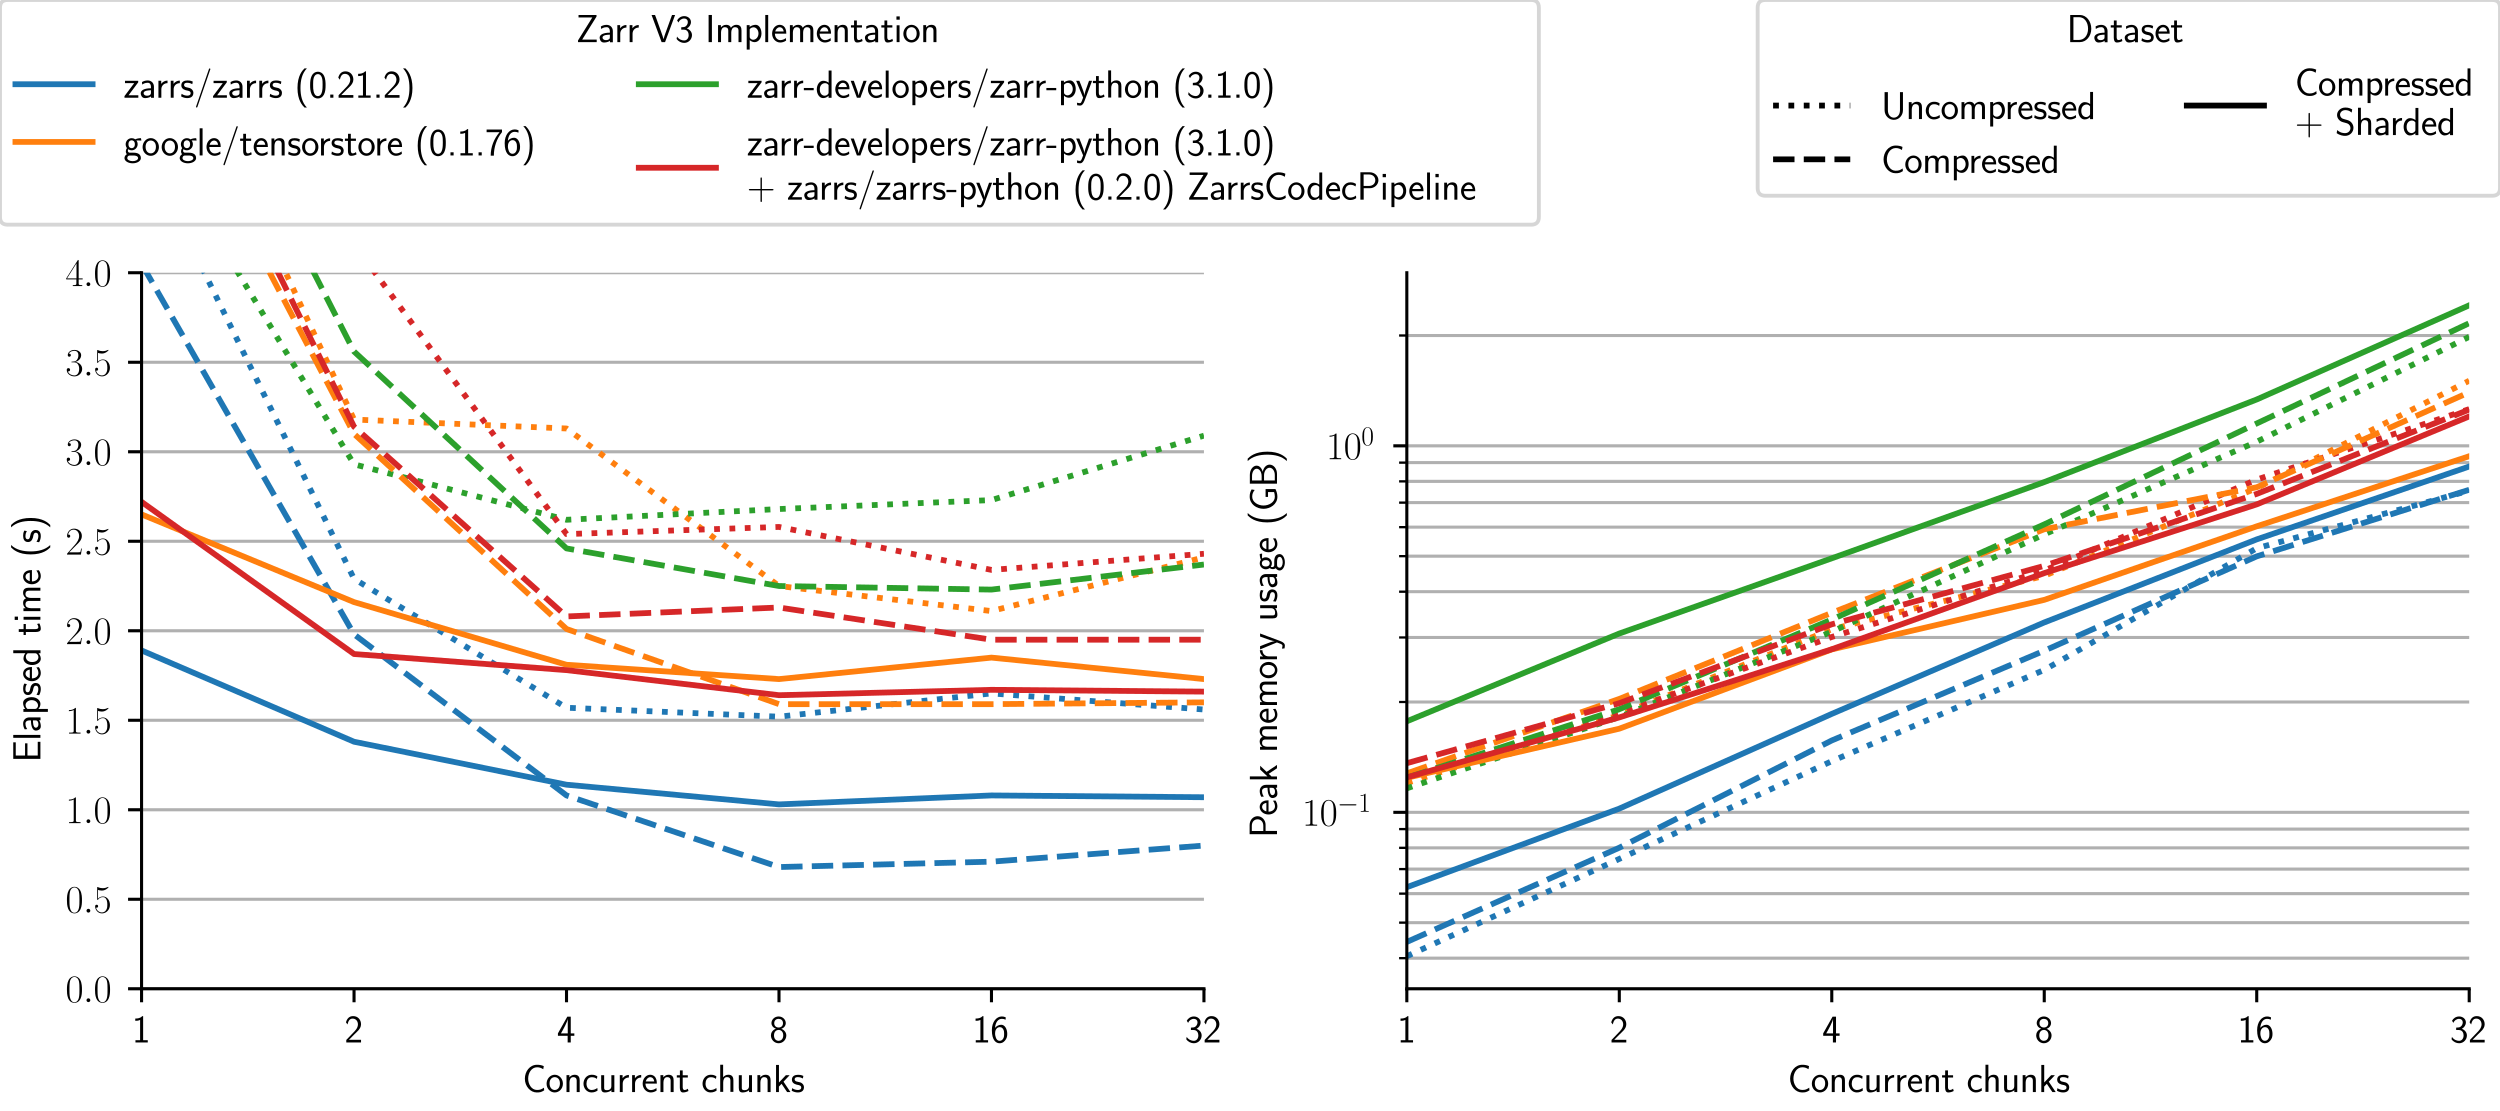 <?xml version="1.0" encoding="UTF-8" standalone="no"?>
<!DOCTYPE svg PUBLIC "-//W3C//DTD SVG 1.1//EN" "http://www.w3.org/Graphics/SVG/1.1/DTD/svg11.dtd">
<svg xmlns:xlink="http://www.w3.org/1999/xlink" width="648pt" height="288pt" viewBox="0 0 648 288" xmlns="http://www.w3.org/2000/svg" version="1.1">
 <defs>
  <style type="text/css">*{stroke-linejoin: round; stroke-linecap: butt}</style>
 </defs>
 <g id="figure_1">
  <g id="patch_1">
   <path d="M 0 288  L 648 288  L 648 0  L 0 0  z " style="fill: #ffffff"/>
  </g>
  <g id="axes_1">
   <g id="patch_2">
    <path d="M 36.693 256.288  L 312.063 256.288  L 312.063 70.698  L 36.693 70.698  z " style="fill: #ffffff"/>
   </g>
   <g id="matplotlib.axis_1">
    <g id="xtick_1">
     <g id="line2d_1">
      <defs>
       <path id="md4e8760f62" d="M 0 0  L 0 3.5  " style="stroke: #000000; stroke-width: 0.8"/>
      </defs>
      <g>
       <use xlink:href="#md4e8760f62" x="36.693" y="256.288" style="stroke: #000000; stroke-width: 0.8"/>
      </g>
     </g>
     <g id="text_1">
      <!-- 1 -->
      <g transform="translate(34.202 270.207) scale(0.1 -0.1)">
       <defs>
        <path id="CMSS17-31" d="M 1818 4288  L 1696 4288  C 1350 3940 947 3890 538 3890  L 538 3520  C 723 3520 1024 3520 1325 3667  L 1325 369  L 570 369  L 570 0  L 2573 0  L 2573 369  L 1818 369  L 1818 4288  z " transform="scale(0.016)"/>
       </defs>
       <use xlink:href="#CMSS17-31" transform="scale(0.996)"/>
      </g>
     </g>
    </g>
    <g id="xtick_2">
     <g id="line2d_2">
      <g>
       <use xlink:href="#md4e8760f62" x="91.767" y="256.288" style="stroke: #000000; stroke-width: 0.8"/>
      </g>
     </g>
     <g id="text_2">
      <!-- 2 -->
      <g transform="translate(89.276 270.207) scale(0.1 -0.1)">
       <defs>
        <path id="CMSS17-32" d="M 1651 1357  C 1830 1541 2099 1764 2285 1987  C 2464 2204 2701 2511 2701 2957  C 2701 3657 2227 4288 1421 4288  C 787 4288 422 3893 250 3274  L 499 2929  C 640 3510 838 3880 1338 3880  C 1888 3880 2195 3433 2195 2942  C 2195 2355 1747 1901 1408 1563  C 1030 1187 659 804 301 408  L 301 0  L 2701 0  L 2701 433  L 1613 433  C 1536 433 1459 433 1382 433  L 742 433  L 742 439  L 1651 1357  z " transform="scale(0.016)"/>
       </defs>
       <use xlink:href="#CMSS17-32" transform="scale(0.996)"/>
      </g>
     </g>
    </g>
    <g id="xtick_3">
     <g id="line2d_3">
      <g>
       <use xlink:href="#md4e8760f62" x="146.841" y="256.288" style="stroke: #000000; stroke-width: 0.8"/>
      </g>
     </g>
     <g id="text_3">
      <!-- 4 -->
      <g transform="translate(144.35 270.207) scale(0.1 -0.1)">
       <defs>
        <path id="CMSS17-34" d="M 2253 1088  L 2835 1088  L 2835 1477  L 2253 1477  L 2253 4192  L 1690 4192  L 166 1477  L 166 1088  L 1747 1088  L 1747 0  L 2253 0  L 2253 1088  z M 659 1477  C 1030 2127 1766 3439 1766 3885  L 1766 1477  L 659 1477  z " transform="scale(0.016)"/>
       </defs>
       <use xlink:href="#CMSS17-34" transform="scale(0.996)"/>
      </g>
     </g>
    </g>
    <g id="xtick_4">
     <g id="line2d_4">
      <g>
       <use xlink:href="#md4e8760f62" x="201.915" y="256.288" style="stroke: #000000; stroke-width: 0.8"/>
      </g>
     </g>
     <g id="text_4">
      <!-- 8 -->
      <g transform="translate(199.425 270.207) scale(0.1 -0.1)">
       <defs>
        <path id="CMSS17-38" d="M 1933 2222  C 2419 2380 2669 2760 2669 3134  C 2669 3722 2157 4229 1504 4229  C 826 4229 333 3708 333 3144  C 333 2780 576 2403 1069 2241  C 442 1997 250 1512 250 1149  C 250 446 819 -128 1498 -128  C 2202 -128 2752 455 2752 1138  C 2752 1557 2502 2000 1933 2222  z M 1504 2432  C 1075 2432 787 2712 787 3136  C 787 3566 1075 3840 1504 3840  C 1901 3840 2214 3591 2214 3136  C 2214 2687 1907 2432 1504 2432  z M 1504 267  C 1139 267 749 517 749 1156  C 749 1813 1184 2043 1498 2043  C 1843 2043 2253 1800 2253 1156  C 2253 491 1830 267 1504 267  z " transform="scale(0.016)"/>
       </defs>
       <use xlink:href="#CMSS17-38" transform="scale(0.996)"/>
      </g>
     </g>
    </g>
    <g id="xtick_5">
     <g id="line2d_5">
      <g>
       <use xlink:href="#md4e8760f62" x="256.989" y="256.288" style="stroke: #000000; stroke-width: 0.8"/>
      </g>
     </g>
     <g id="text_5">
      <!-- 16 -->
      <g transform="translate(252.008 270.207) scale(0.1 -0.1)">
       <defs>
        <path id="CMSS17-36" d="M 2496 4101  C 2227 4210 2035 4229 1856 4229  C 1024 4229 250 3368 250 2006  C 250 265 986 -128 1510 -128  C 1798 -128 2086 -39 2362 280  C 2643 617 2752 898 2752 1389  C 2752 2179 2362 2880 1779 2880  C 1357 2880 992 2657 768 2376  C 832 3258 1254 3840 1862 3840  C 2029 3840 2246 3816 2496 3710  L 2496 4101  z M 774 1369  C 774 1420 774 1452 781 1548  C 781 2045 1069 2491 1536 2491  C 1837 2491 1990 2332 2106 2135  C 2240 1886 2246 1650 2246 1388  C 2246 1140 2246 891 2099 637  C 1978 439 1818 267 1510 267  C 902 267 800 1114 774 1369  z " transform="scale(0.016)"/>
       </defs>
       <use xlink:href="#CMSS17-31" transform="scale(0.996)"/>
       <use xlink:href="#CMSS17-36" transform="translate(46.844 0) scale(0.996)"/>
      </g>
     </g>
    </g>
    <g id="xtick_6">
     <g id="line2d_6">
      <g>
       <use xlink:href="#md4e8760f62" x="312.063" y="256.288" style="stroke: #000000; stroke-width: 0.8"/>
      </g>
     </g>
     <g id="text_6">
      <!-- 32 -->
      <g transform="translate(307.082 270.207) scale(0.1 -0.1)">
       <defs>
        <path id="CMSS17-33" d="M 1005 2025  L 1440 2025  C 2042 2025 2214 1507 2214 1146  C 2214 653 1933 267 1472 267  C 1114 267 608 444 320 912  C 275 691 275 678 250 526  C 550 88 1037 -128 1485 -128  C 2214 -128 2752 473 2752 1138  C 2752 1638 2400 2057 1920 2215  C 2304 2424 2586 2816 2586 3273  C 2586 3805 2093 4229 1491 4229  C 941 4229 512 3892 333 3530  C 378 3468 493 3284 550 3189  C 691 3562 1056 3840 1485 3840  C 1843 3840 2080 3607 2080 3271  C 2080 2923 1856 2543 1478 2455  C 1453 2455 1056 2417 1005 2411  L 1005 2025  z " transform="scale(0.016)"/>
       </defs>
       <use xlink:href="#CMSS17-33" transform="scale(0.996)"/>
       <use xlink:href="#CMSS17-32" transform="translate(46.844 0) scale(0.996)"/>
      </g>
     </g>
    </g>
    <g id="text_7">
     <!-- Concurrent chunks -->
     <g transform="translate(135.413 283.063) scale(0.1 -0.1)">
      <defs>
       <path id="CMSS17-43" d="M 3501 714  C 3072 427 2874 344 2355 344  C 1459 344 934 1303 934 2179  C 934 3112 1472 4032 2381 4032  C 2790 4032 3059 3918 3386 3715  L 3475 4217  C 3168 4370 2778 4440 2387 4440  C 1158 4440 397 3316 397 2179  C 397 927 1299 -64 2323 -64  C 2874 -64 3066 -19 3539 280  L 3501 714  z " transform="scale(0.016)"/>
       <path id="CMSS17-6f" d="M 2829 1356  C 2829 2176 2221 2816 1504 2816  C 768 2816 173 2157 173 1356  C 173 544 787 -64 1498 -64  C 2227 -64 2829 563 2829 1356  z M 1504 337  C 1050 337 659 709 659 1408  C 659 2151 1114 2427 1498 2427  C 1914 2427 2342 2126 2342 1408  C 2342 683 1926 337 1504 337  z " transform="scale(0.016)"/>
       <path id="CMSS17-6e" d="M 2618 1877  C 2618 2283 2522 2816 1798 2816  C 1389 2816 1120 2606 941 2389  L 941 2758  L 474 2758  L 474 0  L 960 0  L 960 1559  C 960 1964 1114 2428 1549 2428  C 2112 2428 2131 2048 2131 1829  L 2131 0  L 2618 0  L 2618 1877  z " transform="scale(0.016)"/>
       <path id="CMSS17-63" d="M 2464 2541  C 2464 2585 2170 2714 2093 2739  C 1882 2816 1613 2816 1542 2816  C 710 2816 211 2093 211 1363  C 211 595 768 -64 1517 -64  C 1946 -64 2253 76 2502 242  L 2464 664  C 2189 453 1869 337 1523 337  C 1024 337 698 774 698 1369  C 698 1831 909 2414 1549 2414  C 1901 2414 2099 2343 2394 2145  L 2464 2541  z " transform="scale(0.016)"/>
       <path id="CMSS17-75" d="M 2618 2739  L 2131 2739  L 2131 972  C 2131 498 1786 306 1421 306  C 998 306 960 447 960 709  L 960 2739  L 474 2739  L 474 678  C 474 179 646 -64 1088 -64  C 1306 -64 1798 -13 2144 306  L 2144 0  L 2618 0  L 2618 2739  z " transform="scale(0.016)"/>
       <path id="CMSS17-72" d="M 954 1363  C 954 1965 1395 2368 1958 2368  L 1958 2789  C 1549 2789 1165 2585 934 2253  L 934 2758  L 480 2758  L 480 0  L 954 0  L 954 1363  z " transform="scale(0.016)"/>
       <path id="CMSS17-65" d="M 2502 1377  C 2502 1590 2490 2003 2285 2345  C 2061 2713 1696 2816 1421 2816  C 755 2816 192 2188 192 1375  C 192 582 774 -64 1510 -64  C 1798 -64 2150 19 2470 248  C 2470 274 2458 414 2451 420  C 2451 433 2432 630 2432 656  C 2125 407 1773 325 1517 325  C 1107 325 666 667 646 1377  L 2502 1377  z M 698 1728  C 781 2084 1062 2421 1421 2421  C 1517 2421 1965 2421 2080 1728  L 698 1728  z " transform="scale(0.016)"/>
       <path id="CMSS17-74" d="M 1069 2368  L 1901 2368  L 1901 2737  L 1069 2737  L 1069 3520  L 614 3520  L 614 2737  L 109 2737  L 109 2368  L 602 2368  L 602 749  C 602 384 685 -64 1107 -64  C 1427 -64 1722 25 2003 172  L 1901 548  C 1747 414 1562 337 1363 337  C 1082 337 1069 696 1069 856  L 1069 2368  z " transform="scale(0.016)"/>
       <path id="CMSS17-68" d="M 2618 1891  C 2618 2292 2522 2820 1798 2820  C 1395 2820 1133 2623 947 2407  L 947 4448  L 474 4448  L 474 32  L 960 32  L 960 1573  C 960 1973 1114 2432 1549 2432  C 2112 2432 2131 2056 2131 1839  L 2131 32  L 2618 32  L 2618 1891  z " transform="scale(0.016)"/>
       <path id="CMSS17-6b" d="M 1696 1688  L 2688 2739  L 2074 2739  L 954 1554  L 954 4416  L 480 4416  L 480 0  L 947 0  L 947 892  L 1376 1344  L 2278 0  L 2822 0  L 1696 1688  z " transform="scale(0.016)"/>
       <path id="CMSS17-73" d="M 2061 2627  C 1683 2807 1389 2807 1197 2807  C 742 2807 198 2648 198 2003  C 198 1359 902 1218 1094 1179  C 1389 1122 1715 1058 1715 740  C 1715 337 1254 337 1171 337  C 915 337 563 407 243 638  L 166 210  C 531 0 883 -64 1178 -64  C 1965 -64 2163 416 2163 781  C 2163 1094 1984 1305 1862 1401  C 1651 1568 1574 1587 1050 1696  C 960 1709 646 1779 646 2066  C 646 2432 1050 2432 1139 2432  C 1555 2432 1811 2303 1984 2208  L 2061 2627  z " transform="scale(0.016)"/>
      </defs>
      <use xlink:href="#CMSS17-43" transform="scale(0.996)"/>
      <use xlink:href="#CMSS17-6f" transform="translate(59.856 0) scale(0.996)"/>
      <use xlink:href="#CMSS17-6e" transform="translate(106.699 0) scale(0.996)"/>
      <use xlink:href="#CMSS17-63" transform="translate(154.904 0) scale(0.996)"/>
      <use xlink:href="#CMSS17-75" transform="translate(196.543 0) scale(0.996)"/>
      <use xlink:href="#CMSS17-72" transform="translate(244.748 0) scale(0.996)"/>
      <use xlink:href="#CMSS17-72" transform="translate(276.658 0) scale(0.996)"/>
      <use xlink:href="#CMSS17-65" transform="translate(308.568 0) scale(0.996)"/>
      <use xlink:href="#CMSS17-6e" transform="translate(350.206 0) scale(0.996)"/>
      <use xlink:href="#CMSS17-74" transform="translate(398.411 0) scale(0.996)"/>
      <use xlink:href="#CMSS17-63" transform="translate(463.472 0) scale(0.996)"/>
      <use xlink:href="#CMSS17-68" transform="translate(505.111 0) scale(0.996)"/>
      <use xlink:href="#CMSS17-75" transform="translate(553.316 0) scale(0.996)"/>
      <use xlink:href="#CMSS17-6e" transform="translate(601.521 0) scale(0.996)"/>
      <use xlink:href="#CMSS17-6b" transform="translate(649.726 0) scale(0.996)"/>
      <use xlink:href="#CMSS17-73" transform="translate(695.328 0) scale(0.996)"/>
     </g>
    </g>
   </g>
   <g id="matplotlib.axis_2">
    <g id="ytick_1">
     <g id="line2d_7">
      <path d="M 36.693 256.288  L 312.063 256.288  " clip-path="url(#p52e386bddb)" style="fill: none; stroke: #b0b0b0; stroke-width: 0.8; stroke-linecap: square"/>
     </g>
     <g id="line2d_8">
      <defs>
       <path id="mfd97ddd8b0" d="M 0 0  L -3.5 0  " style="stroke: #000000; stroke-width: 0.8"/>
      </defs>
      <g>
       <use xlink:href="#mfd97ddd8b0" x="36.693" y="256.288" style="stroke: #000000; stroke-width: 0.8"/>
      </g>
     </g>
     <g id="text_8">
      <!-- $\mathdefault{0.0}$ -->
      <g transform="translate(16.963 259.748) scale(0.1 -0.1)">
       <defs>
        <path id="CMR17-30" d="M 2688 2025  C 2688 2416 2682 3080 2413 3591  C 2176 4039 1798 4198 1466 4198  C 1158 4198 768 4058 525 3597  C 269 3118 243 2524 243 2025  C 243 1661 250 1106 448 619  C 723 -39 1216 -128 1466 -128  C 1760 -128 2208 -7 2470 600  C 2662 1042 2688 1559 2688 2025  z M 1466 -26  C 1056 -26 813 325 723 812  C 653 1188 653 1738 653 2096  C 653 2588 653 2997 736 3387  C 858 3929 1216 4096 1466 4096  C 1728 4096 2067 3923 2189 3400  C 2272 3036 2278 2607 2278 2096  C 2278 1680 2278 1169 2202 792  C 2067 95 1690 -26 1466 -26  z " transform="scale(0.016)"/>
        <path id="CMMI12-3a" d="M 1178 307  C 1178 492 1024 619 870 619  C 685 619 557 466 557 313  C 557 128 710 0 864 0  C 1050 0 1178 153 1178 307  z " transform="scale(0.016)"/>
       </defs>
       <use xlink:href="#CMR17-30" transform="scale(0.996)"/>
       <use xlink:href="#CMMI12-3a" transform="translate(45.69 0) scale(0.996)"/>
       <use xlink:href="#CMR17-30" transform="translate(72.788 0) scale(0.996)"/>
      </g>
     </g>
    </g>
    <g id="ytick_2">
     <g id="line2d_9">
      <path d="M 36.693 233.09  L 312.063 233.09  " clip-path="url(#p52e386bddb)" style="fill: none; stroke: #b0b0b0; stroke-width: 0.8; stroke-linecap: square"/>
     </g>
     <g id="line2d_10">
      <g>
       <use xlink:href="#mfd97ddd8b0" x="36.693" y="233.09" style="stroke: #000000; stroke-width: 0.8"/>
      </g>
     </g>
     <g id="text_9">
      <!-- $\mathdefault{0.5}$ -->
      <g transform="translate(16.963 236.549) scale(0.1 -0.1)">
       <defs>
        <path id="CMR17-35" d="M 730 3692  C 794 3666 1056 3584 1325 3584  C 1920 3584 2246 3911 2432 4100  C 2432 4157 2432 4192 2394 4192  C 2387 4192 2374 4192 2323 4163  C 2099 4058 1837 3973 1517 3973  C 1325 3973 1037 3999 723 4139  C 653 4171 640 4171 634 4171  C 602 4171 595 4164 595 4037  L 595 2203  C 595 2089 595 2057 659 2057  C 691 2057 704 2070 736 2114  C 941 2401 1222 2522 1542 2522  C 1766 2522 2246 2382 2246 1289  C 2246 1085 2246 715 2054 421  C 1894 159 1645 25 1370 25  C 947 25 518 320 403 814  C 429 807 480 795 506 795  C 589 795 749 840 749 1038  C 749 1210 627 1280 506 1280  C 358 1280 262 1190 262 1011  C 262 454 704 -128 1382 -128  C 2042 -128 2669 440 2669 1264  C 2669 2030 2170 2624 1549 2624  C 1222 2624 947 2503 730 2274  L 730 3692  z " transform="scale(0.016)"/>
       </defs>
       <use xlink:href="#CMR17-30" transform="scale(0.996)"/>
       <use xlink:href="#CMMI12-3a" transform="translate(45.69 0) scale(0.996)"/>
       <use xlink:href="#CMR17-35" transform="translate(72.788 0) scale(0.996)"/>
      </g>
     </g>
    </g>
    <g id="ytick_3">
     <g id="line2d_11">
      <path d="M 36.693 209.891  L 312.063 209.891  " clip-path="url(#p52e386bddb)" style="fill: none; stroke: #b0b0b0; stroke-width: 0.8; stroke-linecap: square"/>
     </g>
     <g id="line2d_12">
      <g>
       <use xlink:href="#mfd97ddd8b0" x="36.693" y="209.891" style="stroke: #000000; stroke-width: 0.8"/>
      </g>
     </g>
     <g id="text_10">
      <!-- $\mathdefault{1.0}$ -->
      <g transform="translate(16.963 213.35) scale(0.1 -0.1)">
       <defs>
        <path id="CMR17-31" d="M 1702 4058  C 1702 4192 1696 4192 1606 4192  C 1357 3916 979 3827 621 3827  C 602 3827 570 3827 563 3808  C 557 3795 557 3782 557 3648  C 755 3648 1088 3686 1344 3839  L 1344 461  C 1344 236 1331 160 781 160  L 589 160  L 589 0  C 896 0 1216 0 1523 0  C 1830 0 2150 0 2458 0  L 2458 160  L 2266 160  C 1715 160 1702 230 1702 458  L 1702 4058  z " transform="scale(0.016)"/>
       </defs>
       <use xlink:href="#CMR17-31" transform="scale(0.996)"/>
       <use xlink:href="#CMMI12-3a" transform="translate(45.69 0) scale(0.996)"/>
       <use xlink:href="#CMR17-30" transform="translate(72.788 0) scale(0.996)"/>
      </g>
     </g>
    </g>
    <g id="ytick_4">
     <g id="line2d_13">
      <path d="M 36.693 186.692  L 312.063 186.692  " clip-path="url(#p52e386bddb)" style="fill: none; stroke: #b0b0b0; stroke-width: 0.8; stroke-linecap: square"/>
     </g>
     <g id="line2d_14">
      <g>
       <use xlink:href="#mfd97ddd8b0" x="36.693" y="186.692" style="stroke: #000000; stroke-width: 0.8"/>
      </g>
     </g>
     <g id="text_11">
      <!-- $\mathdefault{1.5}$ -->
      <g transform="translate(16.963 190.151) scale(0.1 -0.1)">
       <use xlink:href="#CMR17-31" transform="scale(0.996)"/>
       <use xlink:href="#CMMI12-3a" transform="translate(45.69 0) scale(0.996)"/>
       <use xlink:href="#CMR17-35" transform="translate(72.788 0) scale(0.996)"/>
      </g>
     </g>
    </g>
    <g id="ytick_5">
     <g id="line2d_15">
      <path d="M 36.693 163.493  L 312.063 163.493  " clip-path="url(#p52e386bddb)" style="fill: none; stroke: #b0b0b0; stroke-width: 0.8; stroke-linecap: square"/>
     </g>
     <g id="line2d_16">
      <g>
       <use xlink:href="#mfd97ddd8b0" x="36.693" y="163.493" style="stroke: #000000; stroke-width: 0.8"/>
      </g>
     </g>
     <g id="text_12">
      <!-- $\mathdefault{2.0}$ -->
      <g transform="translate(16.963 166.952) scale(0.1 -0.1)">
       <defs>
        <path id="CMR17-32" d="M 2669 989  L 2554 989  C 2490 536 2438 459 2413 420  C 2381 369 1920 369 1830 369  L 602 369  C 832 619 1280 1072 1824 1597  C 2214 1967 2669 2402 2669 3035  C 2669 3790 2067 4224 1395 4224  C 691 4224 262 3604 262 3030  C 262 2780 448 2748 525 2748  C 589 2748 781 2787 781 3010  C 781 3207 614 3264 525 3264  C 486 3264 448 3258 422 3245  C 544 3790 915 4058 1306 4058  C 1862 4058 2227 3617 2227 3035  C 2227 2479 1901 2000 1536 1584  L 262 146  L 262 0  L 2515 0  L 2669 989  z " transform="scale(0.016)"/>
       </defs>
       <use xlink:href="#CMR17-32" transform="scale(0.996)"/>
       <use xlink:href="#CMMI12-3a" transform="translate(45.69 0) scale(0.996)"/>
       <use xlink:href="#CMR17-30" transform="translate(72.788 0) scale(0.996)"/>
      </g>
     </g>
    </g>
    <g id="ytick_6">
     <g id="line2d_17">
      <path d="M 36.693 140.294  L 312.063 140.294  " clip-path="url(#p52e386bddb)" style="fill: none; stroke: #b0b0b0; stroke-width: 0.8; stroke-linecap: square"/>
     </g>
     <g id="line2d_18">
      <g>
       <use xlink:href="#mfd97ddd8b0" x="36.693" y="140.294" style="stroke: #000000; stroke-width: 0.8"/>
      </g>
     </g>
     <g id="text_13">
      <!-- $\mathdefault{2.5}$ -->
      <g transform="translate(16.963 143.754) scale(0.1 -0.1)">
       <use xlink:href="#CMR17-32" transform="scale(0.996)"/>
       <use xlink:href="#CMMI12-3a" transform="translate(45.69 0) scale(0.996)"/>
       <use xlink:href="#CMR17-35" transform="translate(72.788 0) scale(0.996)"/>
      </g>
     </g>
    </g>
    <g id="ytick_7">
     <g id="line2d_19">
      <path d="M 36.693 117.096  L 312.063 117.096  " clip-path="url(#p52e386bddb)" style="fill: none; stroke: #b0b0b0; stroke-width: 0.8; stroke-linecap: square"/>
     </g>
     <g id="line2d_20">
      <g>
       <use xlink:href="#mfd97ddd8b0" x="36.693" y="117.096" style="stroke: #000000; stroke-width: 0.8"/>
      </g>
     </g>
     <g id="text_14">
      <!-- $\mathdefault{3.0}$ -->
      <g transform="translate(16.963 120.555) scale(0.1 -0.1)">
       <defs>
        <path id="CMR17-33" d="M 1414 2157  C 1984 2157 2234 1662 2234 1090  C 2234 320 1824 25 1453 25  C 1114 25 563 194 390 693  C 422 680 454 680 486 680  C 640 680 755 782 755 948  C 755 1133 614 1216 486 1216  C 378 1216 211 1165 211 926  C 211 335 787 -128 1466 -128  C 2176 -128 2720 430 2720 1085  C 2720 1707 2208 2157 1600 2227  C 2086 2328 2554 2756 2554 3329  C 2554 3820 2048 4179 1472 4179  C 890 4179 378 3829 378 3329  C 378 3110 544 3072 627 3072  C 762 3072 877 3155 877 3321  C 877 3486 762 3569 627 3569  C 602 3569 570 3569 544 3557  C 730 3959 1235 4032 1459 4032  C 1683 4032 2106 3925 2106 3320  C 2106 3143 2080 2828 1862 2550  C 1670 2304 1453 2304 1242 2284  C 1210 2284 1062 2269 1037 2269  C 992 2263 966 2257 966 2208  C 966 2163 973 2157 1101 2157  L 1414 2157  z " transform="scale(0.016)"/>
       </defs>
       <use xlink:href="#CMR17-33" transform="scale(0.996)"/>
       <use xlink:href="#CMMI12-3a" transform="translate(45.69 0) scale(0.996)"/>
       <use xlink:href="#CMR17-30" transform="translate(72.788 0) scale(0.996)"/>
      </g>
     </g>
    </g>
    <g id="ytick_8">
     <g id="line2d_21">
      <path d="M 36.693 93.897  L 312.063 93.897  " clip-path="url(#p52e386bddb)" style="fill: none; stroke: #b0b0b0; stroke-width: 0.8; stroke-linecap: square"/>
     </g>
     <g id="line2d_22">
      <g>
       <use xlink:href="#mfd97ddd8b0" x="36.693" y="93.897" style="stroke: #000000; stroke-width: 0.8"/>
      </g>
     </g>
     <g id="text_15">
      <!-- $\mathdefault{3.5}$ -->
      <g transform="translate(16.963 97.356) scale(0.1 -0.1)">
       <use xlink:href="#CMR17-33" transform="scale(0.996)"/>
       <use xlink:href="#CMMI12-3a" transform="translate(45.69 0) scale(0.996)"/>
       <use xlink:href="#CMR17-35" transform="translate(72.788 0) scale(0.996)"/>
      </g>
     </g>
    </g>
    <g id="ytick_9">
     <g id="line2d_23">
      <path d="M 36.693 70.698  L 312.063 70.698  " clip-path="url(#p52e386bddb)" style="fill: none; stroke: #b0b0b0; stroke-width: 0.8; stroke-linecap: square"/>
     </g>
     <g id="line2d_24">
      <g>
       <use xlink:href="#mfd97ddd8b0" x="36.693" y="70.698" style="stroke: #000000; stroke-width: 0.8"/>
      </g>
     </g>
     <g id="text_16">
      <!-- $\mathdefault{4.0}$ -->
      <g transform="translate(16.963 74.157) scale(0.1 -0.1)">
       <defs>
        <path id="CMR17-34" d="M 2150 4122  C 2150 4256 2144 4256 2029 4256  L 128 1254  L 128 1088  L 1779 1088  L 1779 457  C 1779 224 1766 160 1318 160  L 1197 160  L 1197 0  C 1402 0 1747 0 1965 0  C 2182 0 2528 0 2733 0  L 2733 160  L 2611 160  C 2163 160 2150 224 2150 457  L 2150 1088  L 2803 1088  L 2803 1254  L 2150 1254  L 2150 4122  z M 1798 3703  L 1798 1254  L 256 1254  L 1798 3703  z " transform="scale(0.016)"/>
       </defs>
       <use xlink:href="#CMR17-34" transform="scale(0.996)"/>
       <use xlink:href="#CMMI12-3a" transform="translate(45.69 0) scale(0.996)"/>
       <use xlink:href="#CMR17-30" transform="translate(72.788 0) scale(0.996)"/>
      </g>
     </g>
    </g>
    <g id="text_17">
     <!-- Elapsed time (s) -->
     <g transform="translate(10.472 197.588) rotate(-90) scale(0.1 -0.1)">
      <defs>
       <path id="CMSS17-45" d="M 1958 433  C 1446 433 1216 433 1101 433  L 1101 2107  L 3085 2107  L 3085 2496  L 1101 2496  L 1101 4009  L 1926 4009  C 2003 4009 2080 4009 2157 4009  L 3251 4009  L 3251 4416  L 563 4416  L 563 0  L 3334 0  L 3334 433  L 1958 433  z " transform="scale(0.016)"/>
       <path id="CMSS17-6c" d="M 947 4416  L 474 4416  L 474 0  L 947 0  L 947 4416  z " transform="scale(0.016)"/>
       <path id="CMSS17-61" d="M 2406 1791  C 2406 2392 1978 2808 1402 2808  C 1120 2808 813 2757 461 2553  L 499 2135  C 659 2248 934 2432 1395 2432  C 1722 2432 1920 2180 1920 1782  L 1920 1536  C 896 1536 256 1238 256 726  C 256 461 416 -64 947 -64  C 1043 -64 1562 -64 1933 217  L 1933 -19  L 2406 -19  L 2406 1791  z M 1920 816  C 1920 701 1920 548 1728 434  C 1562 325 1350 325 1261 325  C 941 325 723 511 723 744  C 723 1211 1722 1211 1920 1211  L 1920 816  z " transform="scale(0.016)"/>
       <path id="CMSS17-70" d="M 966 333  C 1178 129 1466 -5 1773 -5  C 2368 -5 2880 603 2880 1412  C 2880 2159 2496 2816 1946 2816  C 1626 2816 1242 2702 954 2472  L 954 2765  L 480 2765  L 480 -1216  L 966 -1216  L 966 333  z M 966 2100  C 1018 2176 1235 2415 1587 2415  C 2035 2415 2394 1960 2394 1412  C 2394 787 1958 384 1530 384  C 1402 384 1267 415 1139 523  C 966 674 966 768 966 857  L 966 2100  z " transform="scale(0.016)"/>
       <path id="CMSS17-64" d="M 2611 4416  L 2138 4416  L 2138 2438  C 1939 2603 1613 2756 1254 2756  C 672 2756 211 2131 211 1347  C 211 562 666 -64 1235 -64  C 1677 -64 1971 172 2125 306  L 2125 -13  L 2611 -13  L 2611 4416  z M 2125 836  C 2125 747 2125 653 1926 482  C 1798 375 1645 325 1498 325  C 1152 325 698 576 698 1340  C 698 2134 1210 2368 1562 2368  C 1798 2368 1990 2254 2125 2065  L 2125 836  z " transform="scale(0.016)"/>
       <path id="CMSS17-69" d="M 979 4183  L 442 4183  L 442 3648  L 979 3648  L 979 4183  z M 947 2739  L 474 2739  L 474 0  L 947 0  L 947 2739  z " transform="scale(0.016)"/>
       <path id="CMSS17-6d" d="M 4288 1877  C 4288 2308 4179 2816 3462 2816  C 2982 2816 2694 2516 2566 2331  C 2451 2670 2182 2816 1798 2816  C 1363 2816 1088 2568 941 2389  L 941 2758  L 474 2758  L 474 0  L 960 0  L 960 1559  C 960 1939 1101 2428 1555 2428  C 2138 2428 2138 2016 2138 1829  L 2138 0  L 2624 0  L 2624 1559  C 2624 1939 2765 2428 3219 2428  C 3802 2428 3802 2016 3802 1829  L 3802 0  L 4288 0  L 4288 1877  z " transform="scale(0.016)"/>
       <path id="CMSS17-28" d="M 1613 4768  C 1267 4417 474 3601 474 1588  C 474 -433 1267 -1243 1613 -1600  L 2003 -1600  C 1216 -784 960 357 960 1581  C 960 2798 1203 3946 2003 4768  L 1613 4768  z " transform="scale(0.016)"/>
       <path id="CMSS17-29" d="M 723 -1600  C 1069 -1249 1862 -433 1862 1581  C 1862 3601 1069 4411 723 4768  L 333 4768  C 1120 3952 1376 2811 1376 1588  C 1376 370 1133 -778 333 -1600  L 723 -1600  z " transform="scale(0.016)"/>
      </defs>
      <use xlink:href="#CMSS17-45" transform="scale(0.996)"/>
      <use xlink:href="#CMSS17-6c" transform="translate(55.892 0) scale(0.996)"/>
      <use xlink:href="#CMSS17-61" transform="translate(78.073 0) scale(0.996)"/>
      <use xlink:href="#CMSS17-70" transform="translate(122.995 0) scale(0.996)"/>
      <use xlink:href="#CMSS17-73" transform="translate(171.2 0) scale(0.996)"/>
      <use xlink:href="#CMSS17-65" transform="translate(207.113 0) scale(0.996)"/>
      <use xlink:href="#CMSS17-64" transform="translate(248.752 0) scale(0.996)"/>
      <use xlink:href="#CMSS17-74" transform="translate(328.186 0) scale(0.996)"/>
      <use xlink:href="#CMSS17-69" transform="translate(362.018 0) scale(0.996)"/>
      <use xlink:href="#CMSS17-6d" transform="translate(384.198 0) scale(0.996)"/>
      <use xlink:href="#CMSS17-65" transform="translate(458.428 0) scale(0.996)"/>
      <use xlink:href="#CMSS17-28" transform="translate(531.295 0) scale(0.996)"/>
      <use xlink:href="#CMSS17-73" transform="translate(567.729 0) scale(0.996)"/>
      <use xlink:href="#CMSS17-29" transform="translate(603.643 0) scale(0.996)"/>
     </g>
    </g>
   </g>
   <g id="line2d_25">
    <path d="M 36.693 37.292  L 91.767 150.038  L 146.841 183.444  L 201.915 185.764  L 256.989 179.732  L 312.063 183.908  " clip-path="url(#p52e386bddb)" style="fill: none; stroke-dasharray: 1.5,2.475; stroke-dashoffset: 0; stroke: #1f77b4; stroke-width: 1.5"/>
   </g>
   <g id="line2d_26">
    <path d="M 40.682 -1  L 91.767 108.744  L 146.841 111.064  L 201.915 151.894  L 256.989 158.389  L 312.063 144.47  " clip-path="url(#p52e386bddb)" style="fill: none; stroke-dasharray: 1.5,2.475; stroke-dashoffset: 0; stroke: #ff7f0e; stroke-width: 1.5"/>
   </g>
   <g id="line2d_27">
    <path d="M 36.693 29.404  L 91.767 120.343  L 146.841 134.727  L 201.915 131.943  L 256.989 129.623  L 312.063 112.92  " clip-path="url(#p52e386bddb)" style="fill: none; stroke-dasharray: 1.5,2.475; stroke-dashoffset: 0; stroke: #2ca02c; stroke-width: 1.5"/>
   </g>
   <g id="line2d_28">
    <path d="M 61.003 -1  L 91.767 63.274  L 146.841 138.438  L 201.915 136.583  L 256.989 147.718  L 312.063 143.542  " clip-path="url(#p52e386bddb)" style="fill: none; stroke-dasharray: 1.5,2.475; stroke-dashoffset: 0; stroke: #d62728; stroke-width: 1.5"/>
   </g>
   <g id="line2d_29">
    <path d="M 36.693 68.378  L 91.767 164.421  L 146.841 206.179  L 201.915 224.738  L 256.989 223.346  L 312.063 219.17  " clip-path="url(#p52e386bddb)" style="fill: none; stroke-dasharray: 5.55,2.4; stroke-dashoffset: 0; stroke: #1f77b4; stroke-width: 1.5"/>
   </g>
   <g id="line2d_30">
    <path d="M 36.693 7.133  L 91.767 112.456  L 146.841 163.029  L 201.915 182.516  L 256.989 182.516  L 312.063 182.052  " clip-path="url(#p52e386bddb)" style="fill: none; stroke-dasharray: 5.55,2.4; stroke-dashoffset: 0; stroke: #ff7f0e; stroke-width: 1.5"/>
   </g>
   <g id="line2d_31">
    <path d="M 44.841 -1  L 91.767 91.113  L 146.841 142.15  L 201.915 151.894  L 256.989 152.822  L 312.063 146.326  " clip-path="url(#p52e386bddb)" style="fill: none; stroke-dasharray: 5.55,2.4; stroke-dashoffset: 0; stroke: #2ca02c; stroke-width: 1.5"/>
   </g>
   <g id="line2d_32">
    <path d="M 36.8 -1  L 91.767 110.6  L 146.841 159.781  L 201.915 157.461  L 256.989 165.813  L 312.063 165.813  " clip-path="url(#p52e386bddb)" style="fill: none; stroke-dasharray: 5.55,2.4; stroke-dashoffset: 0; stroke: #d62728; stroke-width: 1.5"/>
   </g>
   <g id="line2d_33">
    <path d="M 36.693 168.597  L 91.767 192.26  L 146.841 203.395  L 201.915 208.499  L 256.989 206.179  L 312.063 206.643  " clip-path="url(#p52e386bddb)" style="fill: none; stroke: #1f77b4; stroke-width: 1.5; stroke-linecap: square"/>
   </g>
   <g id="line2d_34">
    <path d="M 36.693 133.335  L 91.767 156.07  L 146.841 172.309  L 201.915 176.021  L 256.989 170.453  L 312.063 176.021  " clip-path="url(#p52e386bddb)" style="fill: none; stroke: #ff7f0e; stroke-width: 1.5; stroke-linecap: square"/>
   </g>
   <g id="line2d_35">
    <path clip-path="url(#p52e386bddb)" style="fill: none; stroke: #2ca02c; stroke-width: 1.5; stroke-linecap: square"/>
   </g>
   <g id="line2d_36">
    <path d="M 36.693 130.087  L 91.767 169.525  L 146.841 173.701  L 201.915 180.196  L 256.989 178.804  L 312.063 179.268  " clip-path="url(#p52e386bddb)" style="fill: none; stroke: #d62728; stroke-width: 1.5; stroke-linecap: square"/>
   </g>
   <g id="patch_3">
    <path d="M 36.693 256.288  L 36.693 70.698  " style="fill: none; stroke: #000000; stroke-width: 0.8; stroke-linejoin: miter; stroke-linecap: square"/>
   </g>
   <g id="patch_4">
    <path d="M 36.693 256.288  L 312.063 256.288  " style="fill: none; stroke: #000000; stroke-width: 0.8; stroke-linejoin: miter; stroke-linecap: square"/>
   </g>
  </g>
  <g id="axes_2">
   <g id="patch_5">
    <path d="M 364.648 256.288  L 640.018 256.288  L 640.018 70.698  L 364.648 70.698  z " style="fill: #ffffff"/>
   </g>
   <g id="matplotlib.axis_3">
    <g id="xtick_7">
     <g id="line2d_37">
      <g>
       <use xlink:href="#md4e8760f62" x="364.648" y="256.288" style="stroke: #000000; stroke-width: 0.8"/>
      </g>
     </g>
     <g id="text_18">
      <!-- 1 -->
      <g transform="translate(362.157 270.207) scale(0.1 -0.1)">
       <use xlink:href="#CMSS17-31" transform="scale(0.996)"/>
      </g>
     </g>
    </g>
    <g id="xtick_8">
     <g id="line2d_38">
      <g>
       <use xlink:href="#md4e8760f62" x="419.722" y="256.288" style="stroke: #000000; stroke-width: 0.8"/>
      </g>
     </g>
     <g id="text_19">
      <!-- 2 -->
      <g transform="translate(417.231 270.207) scale(0.1 -0.1)">
       <use xlink:href="#CMSS17-32" transform="scale(0.996)"/>
      </g>
     </g>
    </g>
    <g id="xtick_9">
     <g id="line2d_39">
      <g>
       <use xlink:href="#md4e8760f62" x="474.796" y="256.288" style="stroke: #000000; stroke-width: 0.8"/>
      </g>
     </g>
     <g id="text_20">
      <!-- 4 -->
      <g transform="translate(472.305 270.207) scale(0.1 -0.1)">
       <use xlink:href="#CMSS17-34" transform="scale(0.996)"/>
      </g>
     </g>
    </g>
    <g id="xtick_10">
     <g id="line2d_40">
      <g>
       <use xlink:href="#md4e8760f62" x="529.87" y="256.288" style="stroke: #000000; stroke-width: 0.8"/>
      </g>
     </g>
     <g id="text_21">
      <!-- 8 -->
      <g transform="translate(527.38 270.207) scale(0.1 -0.1)">
       <use xlink:href="#CMSS17-38" transform="scale(0.996)"/>
      </g>
     </g>
    </g>
    <g id="xtick_11">
     <g id="line2d_41">
      <g>
       <use xlink:href="#md4e8760f62" x="584.944" y="256.288" style="stroke: #000000; stroke-width: 0.8"/>
      </g>
     </g>
     <g id="text_22">
      <!-- 16 -->
      <g transform="translate(579.963 270.207) scale(0.1 -0.1)">
       <use xlink:href="#CMSS17-31" transform="scale(0.996)"/>
       <use xlink:href="#CMSS17-36" transform="translate(46.844 0) scale(0.996)"/>
      </g>
     </g>
    </g>
    <g id="xtick_12">
     <g id="line2d_42">
      <g>
       <use xlink:href="#md4e8760f62" x="640.018" y="256.288" style="stroke: #000000; stroke-width: 0.8"/>
      </g>
     </g>
     <g id="text_23">
      <!-- 32 -->
      <g transform="translate(635.037 270.207) scale(0.1 -0.1)">
       <use xlink:href="#CMSS17-33" transform="scale(0.996)"/>
       <use xlink:href="#CMSS17-32" transform="translate(46.844 0) scale(0.996)"/>
      </g>
     </g>
    </g>
    <g id="text_24">
     <!-- Concurrent chunks -->
     <g transform="translate(463.368 283.063) scale(0.1 -0.1)">
      <use xlink:href="#CMSS17-43" transform="scale(0.996)"/>
      <use xlink:href="#CMSS17-6f" transform="translate(59.856 0) scale(0.996)"/>
      <use xlink:href="#CMSS17-6e" transform="translate(106.699 0) scale(0.996)"/>
      <use xlink:href="#CMSS17-63" transform="translate(154.904 0) scale(0.996)"/>
      <use xlink:href="#CMSS17-75" transform="translate(196.543 0) scale(0.996)"/>
      <use xlink:href="#CMSS17-72" transform="translate(244.748 0) scale(0.996)"/>
      <use xlink:href="#CMSS17-72" transform="translate(276.658 0) scale(0.996)"/>
      <use xlink:href="#CMSS17-65" transform="translate(308.568 0) scale(0.996)"/>
      <use xlink:href="#CMSS17-6e" transform="translate(350.206 0) scale(0.996)"/>
      <use xlink:href="#CMSS17-74" transform="translate(398.411 0) scale(0.996)"/>
      <use xlink:href="#CMSS17-63" transform="translate(463.472 0) scale(0.996)"/>
      <use xlink:href="#CMSS17-68" transform="translate(505.111 0) scale(0.996)"/>
      <use xlink:href="#CMSS17-75" transform="translate(553.316 0) scale(0.996)"/>
      <use xlink:href="#CMSS17-6e" transform="translate(601.521 0) scale(0.996)"/>
      <use xlink:href="#CMSS17-6b" transform="translate(649.726 0) scale(0.996)"/>
      <use xlink:href="#CMSS17-73" transform="translate(695.328 0) scale(0.996)"/>
     </g>
    </g>
   </g>
   <g id="matplotlib.axis_4">
    <g id="ytick_10">
     <g id="line2d_43">
      <path d="M 364.648 210.555  L 640.018 210.555  " clip-path="url(#p85f11bf42d)" style="fill: none; stroke: #b0b0b0; stroke-width: 0.8; stroke-linecap: square"/>
     </g>
     <g id="line2d_44">
      <g>
       <use xlink:href="#mfd97ddd8b0" x="364.648" y="210.555" style="stroke: #000000; stroke-width: 0.8"/>
      </g>
     </g>
     <g id="text_25">
      <!-- $\mathdefault{10^{-1}}$ -->
      <g transform="translate(337.487 214.014) scale(0.1 -0.1)">
       <defs>
        <path id="CMSY10-0" d="M 4218 1472  C 4326 1472 4442 1472 4442 1600  C 4442 1728 4326 1728 4218 1728  L 755 1728  C 646 1728 531 1728 531 1600  C 531 1472 646 1472 755 1472  L 4218 1472  z " transform="scale(0.016)"/>
       </defs>
       <use xlink:href="#CMR17-31" transform="scale(0.996)"/>
       <use xlink:href="#CMR17-30" transform="translate(45.69 0) scale(0.996)"/>
       <use xlink:href="#CMSY10-0" transform="translate(91.381 36.154) scale(0.697)"/>
       <use xlink:href="#CMR17-31" transform="translate(145.622 36.154) scale(0.697)"/>
      </g>
     </g>
    </g>
    <g id="ytick_11">
     <g id="line2d_45">
      <path d="M 364.648 115.562  L 640.018 115.562  " clip-path="url(#p85f11bf42d)" style="fill: none; stroke: #b0b0b0; stroke-width: 0.8; stroke-linecap: square"/>
     </g>
     <g id="line2d_46">
      <g>
       <use xlink:href="#mfd97ddd8b0" x="364.648" y="115.562" style="stroke: #000000; stroke-width: 0.8"/>
      </g>
     </g>
     <g id="text_26">
      <!-- $\mathdefault{10^{0}}$ -->
      <g transform="translate(343.714 119.021) scale(0.1 -0.1)">
       <use xlink:href="#CMR17-31" transform="scale(0.996)"/>
       <use xlink:href="#CMR17-30" transform="translate(45.69 0) scale(0.996)"/>
       <use xlink:href="#CMR17-30" transform="translate(91.381 36.154) scale(0.697)"/>
      </g>
     </g>
    </g>
    <g id="ytick_12">
     <g id="line2d_47">
      <path d="M 364.648 248.357  L 640.018 248.357  " clip-path="url(#p85f11bf42d)" style="fill: none; stroke: #b0b0b0; stroke-width: 0.8; stroke-linecap: square"/>
     </g>
     <g id="line2d_48">
      <defs>
       <path id="m9e9cd605a8" d="M 0 0  L -2 0  " style="stroke: #000000; stroke-width: 0.6"/>
      </defs>
      <g>
       <use xlink:href="#m9e9cd605a8" x="364.648" y="248.357" style="stroke: #000000; stroke-width: 0.6"/>
      </g>
     </g>
    </g>
    <g id="ytick_13">
     <g id="line2d_49">
      <path d="M 364.648 239.151  L 640.018 239.151  " clip-path="url(#p85f11bf42d)" style="fill: none; stroke: #b0b0b0; stroke-width: 0.8; stroke-linecap: square"/>
     </g>
     <g id="line2d_50">
      <g>
       <use xlink:href="#m9e9cd605a8" x="364.648" y="239.151" style="stroke: #000000; stroke-width: 0.6"/>
      </g>
     </g>
    </g>
    <g id="ytick_14">
     <g id="line2d_51">
      <path d="M 364.648 231.629  L 640.018 231.629  " clip-path="url(#p85f11bf42d)" style="fill: none; stroke: #b0b0b0; stroke-width: 0.8; stroke-linecap: square"/>
     </g>
     <g id="line2d_52">
      <g>
       <use xlink:href="#m9e9cd605a8" x="364.648" y="231.629" style="stroke: #000000; stroke-width: 0.6"/>
      </g>
     </g>
    </g>
    <g id="ytick_15">
     <g id="line2d_53">
      <path d="M 364.648 225.27  L 640.018 225.27  " clip-path="url(#p85f11bf42d)" style="fill: none; stroke: #b0b0b0; stroke-width: 0.8; stroke-linecap: square"/>
     </g>
     <g id="line2d_54">
      <g>
       <use xlink:href="#m9e9cd605a8" x="364.648" y="225.27" style="stroke: #000000; stroke-width: 0.6"/>
      </g>
     </g>
    </g>
    <g id="ytick_16">
     <g id="line2d_55">
      <path d="M 364.648 219.761  L 640.018 219.761  " clip-path="url(#p85f11bf42d)" style="fill: none; stroke: #b0b0b0; stroke-width: 0.8; stroke-linecap: square"/>
     </g>
     <g id="line2d_56">
      <g>
       <use xlink:href="#m9e9cd605a8" x="364.648" y="219.761" style="stroke: #000000; stroke-width: 0.6"/>
      </g>
     </g>
    </g>
    <g id="ytick_17">
     <g id="line2d_57">
      <path d="M 364.648 214.902  L 640.018 214.902  " clip-path="url(#p85f11bf42d)" style="fill: none; stroke: #b0b0b0; stroke-width: 0.8; stroke-linecap: square"/>
     </g>
     <g id="line2d_58">
      <g>
       <use xlink:href="#m9e9cd605a8" x="364.648" y="214.902" style="stroke: #000000; stroke-width: 0.6"/>
      </g>
     </g>
    </g>
    <g id="ytick_18">
     <g id="line2d_59">
      <path d="M 364.648 181.959  L 640.018 181.959  " clip-path="url(#p85f11bf42d)" style="fill: none; stroke: #b0b0b0; stroke-width: 0.8; stroke-linecap: square"/>
     </g>
     <g id="line2d_60">
      <g>
       <use xlink:href="#m9e9cd605a8" x="364.648" y="181.959" style="stroke: #000000; stroke-width: 0.6"/>
      </g>
     </g>
    </g>
    <g id="ytick_19">
     <g id="line2d_61">
      <path d="M 364.648 165.232  L 640.018 165.232  " clip-path="url(#p85f11bf42d)" style="fill: none; stroke: #b0b0b0; stroke-width: 0.8; stroke-linecap: square"/>
     </g>
     <g id="line2d_62">
      <g>
       <use xlink:href="#m9e9cd605a8" x="364.648" y="165.232" style="stroke: #000000; stroke-width: 0.6"/>
      </g>
     </g>
    </g>
    <g id="ytick_20">
     <g id="line2d_63">
      <path d="M 364.648 153.364  L 640.018 153.364  " clip-path="url(#p85f11bf42d)" style="fill: none; stroke: #b0b0b0; stroke-width: 0.8; stroke-linecap: square"/>
     </g>
     <g id="line2d_64">
      <g>
       <use xlink:href="#m9e9cd605a8" x="364.648" y="153.364" style="stroke: #000000; stroke-width: 0.6"/>
      </g>
     </g>
    </g>
    <g id="ytick_21">
     <g id="line2d_65">
      <path d="M 364.648 144.158  L 640.018 144.158  " clip-path="url(#p85f11bf42d)" style="fill: none; stroke: #b0b0b0; stroke-width: 0.8; stroke-linecap: square"/>
     </g>
     <g id="line2d_66">
      <g>
       <use xlink:href="#m9e9cd605a8" x="364.648" y="144.158" style="stroke: #000000; stroke-width: 0.6"/>
      </g>
     </g>
    </g>
    <g id="ytick_22">
     <g id="line2d_67">
      <path d="M 364.648 136.636  L 640.018 136.636  " clip-path="url(#p85f11bf42d)" style="fill: none; stroke: #b0b0b0; stroke-width: 0.8; stroke-linecap: square"/>
     </g>
     <g id="line2d_68">
      <g>
       <use xlink:href="#m9e9cd605a8" x="364.648" y="136.636" style="stroke: #000000; stroke-width: 0.6"/>
      </g>
     </g>
    </g>
    <g id="ytick_23">
     <g id="line2d_69">
      <path d="M 364.648 130.277  L 640.018 130.277  " clip-path="url(#p85f11bf42d)" style="fill: none; stroke: #b0b0b0; stroke-width: 0.8; stroke-linecap: square"/>
     </g>
     <g id="line2d_70">
      <g>
       <use xlink:href="#m9e9cd605a8" x="364.648" y="130.277" style="stroke: #000000; stroke-width: 0.6"/>
      </g>
     </g>
    </g>
    <g id="ytick_24">
     <g id="line2d_71">
      <path d="M 364.648 124.768  L 640.018 124.768  " clip-path="url(#p85f11bf42d)" style="fill: none; stroke: #b0b0b0; stroke-width: 0.8; stroke-linecap: square"/>
     </g>
     <g id="line2d_72">
      <g>
       <use xlink:href="#m9e9cd605a8" x="364.648" y="124.768" style="stroke: #000000; stroke-width: 0.6"/>
      </g>
     </g>
    </g>
    <g id="ytick_25">
     <g id="line2d_73">
      <path d="M 364.648 119.909  L 640.018 119.909  " clip-path="url(#p85f11bf42d)" style="fill: none; stroke: #b0b0b0; stroke-width: 0.8; stroke-linecap: square"/>
     </g>
     <g id="line2d_74">
      <g>
       <use xlink:href="#m9e9cd605a8" x="364.648" y="119.909" style="stroke: #000000; stroke-width: 0.6"/>
      </g>
     </g>
    </g>
    <g id="ytick_26">
     <g id="line2d_75">
      <path d="M 364.648 86.966  L 640.018 86.966  " clip-path="url(#p85f11bf42d)" style="fill: none; stroke: #b0b0b0; stroke-width: 0.8; stroke-linecap: square"/>
     </g>
     <g id="line2d_76">
      <g>
       <use xlink:href="#m9e9cd605a8" x="364.648" y="86.966" style="stroke: #000000; stroke-width: 0.6"/>
      </g>
     </g>
    </g>
    <g id="text_27">
     <!-- Peak memory usage (GB) -->
     <g transform="translate(330.997 217.139) rotate(-90) scale(0.1 -0.1)">
      <defs>
       <path id="CMSS17-50" d="M 2106 1856  C 2874 1856 3501 2453 3501 3158  C 3501 3850 2899 4453 2067 4453  L 570 4453  L 570 0  L 1107 0  L 1107 1856  L 2106 1856  z M 1926 4096  C 2669 4096 2995 3627 2995 3157  C 2995 2720 2694 2226 1926 2226  L 1094 2226  L 1094 4096  L 1926 4096  z " transform="scale(0.016)"/>
       <path id="CMSS17-79" d="M 2675 2752  L 2176 2752  C 1632 1294 1446 702 1434 383  L 1427 383  C 1408 696 1126 1460 902 2007  L 602 2752  L 83 2752  L 1216 13  C 1146 -178 1043 -465 1011 -529  C 870 -885 774 -885 672 -885  C 646 -885 442 -885 211 -809  L 250 -1229  C 410 -1261 570 -1280 685 -1280  C 845 -1280 1165 -1280 1459 -497  L 2675 2752  z " transform="scale(0.016)"/>
       <path id="CMSS17-67" d="M 2848 2808  C 2483 2808 2170 2738 1914 2617  C 1702 2777 1485 2808 1338 2808  C 781 2808 358 2349 358 1814  C 358 1468 550 1207 563 1195  C 448 1035 384 863 384 672  C 384 448 474 289 544 200  C 211 -3 166 -314 166 -435  C 166 -898 749 -1280 1498 -1280  C 2253 -1280 2835 -898 2835 -428  C 2835 448 1856 448 1587 448  L 1069 448  C 973 448 717 448 717 791  C 717 921 774 1004 781 1010  C 877 940 1075 832 1338 832  C 1869 832 2310 1278 2310 1827  C 2310 2132 2170 2355 2112 2432  L 2131 2432  C 2150 2432 2419 2432 2515 2432  C 2720 2432 2739 2429 2918 2419  L 2848 2808  z M 1338 1182  C 1120 1182 813 1315 813 1823  C 813 2375 1165 2464 1331 2464  C 1549 2464 1856 2331 1856 1823  C 1856 1271 1504 1182 1338 1182  z M 1581 -10  C 1734 -10 2381 -10 2381 -442  C 2381 -714 1984 -929 1504 -929  C 1018 -929 621 -720 621 -435  C 621 -403 621 -10 1062 -10  L 1581 -10  z " transform="scale(0.016)"/>
       <path id="CMSS17-47" d="M 3610 1856  L 2336 1856  L 2336 1461  L 3123 1461  L 3123 471  C 2874 401 2618 350 2362 350  C 1466 350 934 1301 934 2200  C 934 3095 1491 4032 2362 4032  C 2854 4032 3130 3881 3469 3627  L 3552 4134  C 3130 4351 2867 4440 2387 4440  C 1146 4440 397 3324 397 2182  C 397 1090 1152 -64 2349 -64  C 2797 -64 3213 51 3610 248  L 3610 1856  z " transform="scale(0.016)"/>
       <path id="CMSS17-42" d="M 570 4416  L 570 0  L 2163 0  C 3034 0 3667 574 3667 1200  C 3667 1685 3251 2176 2502 2317  C 3334 2558 3501 3040 3501 3313  C 3501 3883 2874 4416 1997 4416  L 570 4416  z M 1088 2496  L 1088 4059  L 1824 4059  C 2483 4059 3002 3724 3002 3306  C 3002 2926 2592 2496 1766 2496  L 1088 2496  z M 1088 357  L 1088 2107  L 1939 2107  C 2630 2107 3162 1679 3162 1206  C 3162 772 2694 357 1984 357  L 1088 357  z " transform="scale(0.016)"/>
      </defs>
      <use xlink:href="#CMSS17-50" transform="scale(0.996)"/>
      <use xlink:href="#CMSS17-65" transform="translate(57.133 0) scale(0.996)"/>
      <use xlink:href="#CMSS17-61" transform="translate(98.772 0) scale(0.996)"/>
      <use xlink:href="#CMSS17-6b" transform="translate(143.694 0) scale(0.996)"/>
      <use xlink:href="#CMSS17-6d" transform="translate(220.525 0) scale(0.996)"/>
      <use xlink:href="#CMSS17-65" transform="translate(294.755 0) scale(0.996)"/>
      <use xlink:href="#CMSS17-6d" transform="translate(336.394 0) scale(0.996)"/>
      <use xlink:href="#CMSS17-6f" transform="translate(410.623 0) scale(0.996)"/>
      <use xlink:href="#CMSS17-72" transform="translate(454.864 0) scale(0.996)"/>
      <use xlink:href="#CMSS17-79" transform="translate(486.774 0) scale(0.996)"/>
      <use xlink:href="#CMSS17-75" transform="translate(561.003 0) scale(0.996)"/>
      <use xlink:href="#CMSS17-73" transform="translate(609.208 0) scale(0.996)"/>
      <use xlink:href="#CMSS17-61" transform="translate(645.121 0) scale(0.996)"/>
      <use xlink:href="#CMSS17-67" transform="translate(690.043 0) scale(0.996)"/>
      <use xlink:href="#CMSS17-65" transform="translate(736.887 0) scale(0.996)"/>
      <use xlink:href="#CMSS17-28" transform="translate(809.755 0) scale(0.996)"/>
      <use xlink:href="#CMSS17-47" transform="translate(846.189 0) scale(0.996)"/>
      <use xlink:href="#CMSS17-42" transform="translate(908.647 0) scale(0.996)"/>
      <use xlink:href="#CMSS17-29" transform="translate(970.985 0) scale(0.996)"/>
     </g>
    </g>
   </g>
   <g id="line2d_77">
    <path d="M 364.648 247.852  L 419.722 222.626  L 474.796 197.3  L 529.87 173.642  L 584.944 142.105  L 640.018 127.187  " clip-path="url(#p85f11bf42d)" style="fill: none; stroke-dasharray: 1.5,2.475; stroke-dashoffset: 0; stroke: #1f77b4; stroke-width: 1.5"/>
   </g>
   <g id="line2d_78">
    <path d="M 364.648 202.951  L 419.722 185.327  L 474.796 163.11  L 529.87 149.251  L 584.944 126.524  L 640.018 98.681  " clip-path="url(#p85f11bf42d)" style="fill: none; stroke-dasharray: 1.5,2.475; stroke-dashoffset: 0; stroke: #ff7f0e; stroke-width: 1.5"/>
   </g>
   <g id="line2d_79">
    <path d="M 364.648 204.331  L 419.722 185.833  L 474.796 163.744  L 529.87 138.515  L 584.944 114.5  L 640.018 87.31  " clip-path="url(#p85f11bf42d)" style="fill: none; stroke-dasharray: 1.5,2.475; stroke-dashoffset: 0; stroke: #2ca02c; stroke-width: 1.5"/>
   </g>
   <g id="line2d_80">
    <path d="M 364.648 201.431  L 419.722 184.948  L 474.796 165.108  L 529.87 147.891  L 584.944 124.31  L 640.018 106.04  " clip-path="url(#p85f11bf42d)" style="fill: none; stroke-dasharray: 1.5,2.475; stroke-dashoffset: 0; stroke: #d62728; stroke-width: 1.5"/>
   </g>
   <g id="line2d_81">
    <path d="M 364.648 244.144  L 419.722 219.728  L 474.796 191.927  L 529.87 168.669  L 584.944 144.21  L 640.018 126.945  " clip-path="url(#p85f11bf42d)" style="fill: none; stroke-dasharray: 5.55,2.4; stroke-dashoffset: 0; stroke: #1f77b4; stroke-width: 1.5"/>
   </g>
   <g id="line2d_82">
    <path d="M 364.648 200.465  L 419.722 181.159  L 474.796 158.835  L 529.87 137.186  L 584.944 126.296  L 640.018 101.674  " clip-path="url(#p85f11bf42d)" style="fill: none; stroke-dasharray: 5.55,2.4; stroke-dashoffset: 0; stroke: #ff7f0e; stroke-width: 1.5"/>
   </g>
   <g id="line2d_83">
    <path d="M 364.648 201.574  L 419.722 183.828  L 474.796 160.574  L 529.87 135.919  L 584.944 109.762  L 640.018 83.768  " clip-path="url(#p85f11bf42d)" style="fill: none; stroke-dasharray: 5.55,2.4; stroke-dashoffset: 0; stroke: #2ca02c; stroke-width: 1.5"/>
   </g>
   <g id="line2d_84">
    <path d="M 364.648 197.82  L 419.722 182.262  L 474.796 161.82  L 529.87 146.667  L 584.944 128.021  L 640.018 106.165  " clip-path="url(#p85f11bf42d)" style="fill: none; stroke-dasharray: 5.55,2.4; stroke-dashoffset: 0; stroke: #d62728; stroke-width: 1.5"/>
   </g>
   <g id="line2d_85">
    <path d="M 364.648 229.961  L 419.722 209.593  L 474.796 185.039  L 529.87 161.338  L 584.944 139.807  L 640.018 120.914  " clip-path="url(#p85f11bf42d)" style="fill: none; stroke: #1f77b4; stroke-width: 1.5; stroke-linecap: square"/>
   </g>
   <g id="line2d_86">
    <path d="M 364.648 201.598  L 419.722 188.877  L 474.796 168.323  L 529.87 155.483  L 584.944 136.42  L 640.018 118.25  " clip-path="url(#p85f11bf42d)" style="fill: none; stroke: #ff7f0e; stroke-width: 1.5; stroke-linecap: square"/>
   </g>
   <g id="line2d_87">
    <path d="M 364.648 186.961  L 419.722 164.207  L 474.796 144.712  L 529.87 124.959  L 584.944 103.541  L 640.018 79.134  " clip-path="url(#p85f11bf42d)" style="fill: none; stroke: #2ca02c; stroke-width: 1.5; stroke-linecap: square"/>
   </g>
   <g id="line2d_88">
    <path d="M 364.648 201.491  L 419.722 185.954  L 474.796 168.287  L 529.87 148.551  L 584.944 130.734  L 640.018 107.93  " clip-path="url(#p85f11bf42d)" style="fill: none; stroke: #d62728; stroke-width: 1.5; stroke-linecap: square"/>
   </g>
   <g id="patch_6">
    <path d="M 364.648 256.288  L 364.648 70.698  " style="fill: none; stroke: #000000; stroke-width: 0.8; stroke-linejoin: miter; stroke-linecap: square"/>
   </g>
   <g id="patch_7">
    <path d="M 364.648 256.288  L 640.018 256.288  " style="fill: none; stroke: #000000; stroke-width: 0.8; stroke-linejoin: miter; stroke-linecap: square"/>
   </g>
  </g>
  <g id="legend_1">
   <g id="patch_8">
    <path d="M 2 58.238  L 396.875 58.238  Q 398.875 58.238 398.875 56.238  L 398.875 2  Q 398.875 0 396.875 0  L 2 0  Q 0 0 0 2  L 0 56.238  Q 0 58.238 2 58.238  z " style="fill: #ffffff; opacity: 0.8; stroke: #cccccc; stroke-linejoin: miter"/>
   </g>
   <g id="text_28">
    <!-- Zarr V3 Implementation -->
    <g transform="translate(149.292 10.918) scale(0.1 -0.1)">
     <defs>
      <path id="CMSS17-5a" d="M 3341 4155  L 3341 4416  L 416 4416  L 416 4015  L 1613 4015  C 1690 4015 1766 4015 1843 4015  L 2662 4015  L 333 274  L 333 0  L 3373 0  L 3373 414  L 2803 414  C 2272 414 1734 414 1203 414  L 1011 414  L 3341 4155  z " transform="scale(0.016)"/>
      <path id="CMSS17-56" d="M 3910 4416  L 3411 4416  L 2304 1362  C 2272 1273 2074 688 2035 484  L 2029 484  C 1978 726 1773 1292 1664 1604  L 922 3672  L 646 4416  L 83 4416  L 1715 0  L 2278 0  L 3910 4416  z " transform="scale(0.016)"/>
      <path id="CMSS17-49" d="M 1094 4416  L 557 4416  L 557 0  L 1094 0  L 1094 4416  z " transform="scale(0.016)"/>
     </defs>
     <use xlink:href="#CMSS17-5a" transform="scale(0.996)"/>
     <use xlink:href="#CMSS17-61" transform="translate(57.253 0) scale(0.996)"/>
     <use xlink:href="#CMSS17-72" transform="translate(99.573 0) scale(0.996)"/>
     <use xlink:href="#CMSS17-72" transform="translate(131.483 0) scale(0.996)"/>
     <use xlink:href="#CMSS17-56" transform="translate(194.621 0) scale(0.996)"/>
     <use xlink:href="#CMSS17-33" transform="translate(256.839 0) scale(0.996)"/>
     <use xlink:href="#CMSS17-49" transform="translate(334.912 0) scale(0.996)"/>
     <use xlink:href="#CMSS17-6d" transform="translate(360.696 0) scale(0.996)"/>
     <use xlink:href="#CMSS17-70" transform="translate(434.925 0) scale(0.996)"/>
     <use xlink:href="#CMSS17-6c" transform="translate(483.13 0) scale(0.996)"/>
     <use xlink:href="#CMSS17-65" transform="translate(505.311 0) scale(0.996)"/>
     <use xlink:href="#CMSS17-6d" transform="translate(546.95 0) scale(0.996)"/>
     <use xlink:href="#CMSS17-65" transform="translate(621.179 0) scale(0.996)"/>
     <use xlink:href="#CMSS17-6e" transform="translate(662.818 0) scale(0.996)"/>
     <use xlink:href="#CMSS17-74" transform="translate(711.023 0) scale(0.996)"/>
     <use xlink:href="#CMSS17-61" transform="translate(744.854 0) scale(0.996)"/>
     <use xlink:href="#CMSS17-74" transform="translate(789.776 0) scale(0.996)"/>
     <use xlink:href="#CMSS17-69" transform="translate(823.608 0) scale(0.996)"/>
     <use xlink:href="#CMSS17-6f" transform="translate(845.789 0) scale(0.996)"/>
     <use xlink:href="#CMSS17-6e" transform="translate(892.632 0) scale(0.996)"/>
    </g>
   </g>
   <g id="line2d_89">
    <path d="M 4 21.828  L 14 21.828  L 24 21.828  " style="fill: none; stroke: #1f77b4; stroke-width: 1.5; stroke-linecap: square"/>
   </g>
   <g id="text_29">
    <!-- zarrs/zarrs (0.21.2) -->
    <g transform="translate(32 25.328) scale(0.1 -0.1)">
     <defs>
      <path id="CMSS17-7a" d="M 2400 2502  L 2400 2750  L 250 2750  L 250 2368  L 1069 2368  C 1146 2368 1222 2368 1299 2368  L 1747 2368  L 166 261  L 166 0  L 2419 0  L 2419 395  L 1549 395  C 1472 395 1395 395 1318 395  L 826 395  L 2400 2502  z " transform="scale(0.016)"/>
      <path id="CMSS17-2f" d="M 2637 4545  C 2669 4627 2669 4640 2669 4653  C 2669 4729 2611 4768 2560 4768  C 2483 4768 2458 4717 2432 4640  L 365 -1377  C 333 -1460 333 -1473 333 -1486  C 333 -1562 390 -1600 442 -1600  C 518 -1600 544 -1549 570 -1473  L 2637 4545  z " transform="scale(0.016)"/>
      <path id="CMSS17-30" d="M 2758 2044  C 2758 2405 2752 3077 2490 3596  C 2227 4096 1805 4229 1504 4229  C 1069 4229 698 3975 506 3570  C 301 3146 243 2709 243 2044  C 243 1589 262 1031 493 543  C 755 5 1197 -128 1498 -128  C 1894 -128 2278 81 2496 518  C 2720 974 2758 1474 2758 2044  z M 1498 261  C 1011 261 864 811 819 995  C 742 1310 730 1614 730 2114  C 730 2506 730 2948 851 3297  C 998 3701 1254 3840 1498 3840  C 1971 3840 2125 3372 2176 3208  C 2272 2873 2272 2481 2272 2114  C 2272 1526 2272 261 1498 261  z " transform="scale(0.016)"/>
      <path id="CMSS17-2e" d="M 1088 510  L 576 510  L 576 0  L 1088 0  L 1088 510  z " transform="scale(0.016)"/>
     </defs>
     <use xlink:href="#CMSS17-7a" transform="scale(0.996)"/>
     <use xlink:href="#CMSS17-61" transform="translate(40.678 0) scale(0.996)"/>
     <use xlink:href="#CMSS17-72" transform="translate(82.997 0) scale(0.996)"/>
     <use xlink:href="#CMSS17-72" transform="translate(114.907 0) scale(0.996)"/>
     <use xlink:href="#CMSS17-73" transform="translate(146.817 0) scale(0.996)"/>
     <use xlink:href="#CMSS17-2f" transform="translate(182.73 0) scale(0.996)"/>
     <use xlink:href="#CMSS17-7a" transform="translate(229.574 0) scale(0.996)"/>
     <use xlink:href="#CMSS17-61" transform="translate(270.252 0) scale(0.996)"/>
     <use xlink:href="#CMSS17-72" transform="translate(312.571 0) scale(0.996)"/>
     <use xlink:href="#CMSS17-72" transform="translate(344.481 0) scale(0.996)"/>
     <use xlink:href="#CMSS17-73" transform="translate(376.391 0) scale(0.996)"/>
     <use xlink:href="#CMSS17-28" transform="translate(443.534 0) scale(0.996)"/>
     <use xlink:href="#CMSS17-30" transform="translate(479.968 0) scale(0.996)"/>
     <use xlink:href="#CMSS17-2e" transform="translate(526.811 0) scale(0.996)"/>
     <use xlink:href="#CMSS17-32" transform="translate(552.835 0) scale(0.996)"/>
     <use xlink:href="#CMSS17-31" transform="translate(599.679 0) scale(0.996)"/>
     <use xlink:href="#CMSS17-2e" transform="translate(646.523 0) scale(0.996)"/>
     <use xlink:href="#CMSS17-32" transform="translate(672.547 0) scale(0.996)"/>
     <use xlink:href="#CMSS17-29" transform="translate(719.39 0) scale(0.996)"/>
    </g>
   </g>
   <g id="line2d_90">
    <path d="M 4 36.79  L 14 36.79  L 24 36.79  " style="fill: none; stroke: #ff7f0e; stroke-width: 1.5; stroke-linecap: square"/>
   </g>
   <g id="text_30">
    <!-- google/tensorstore (0.1.76) -->
    <g transform="translate(32 40.29) scale(0.1 -0.1)">
     <defs>
      <path id="CMSS17-37" d="M 1389 3776  C 1466 3776 1542 3776 1619 3776  L 2355 3776  C 1440 2711 915 1365 915 -32  L 1427 -32  C 1427 1323 1875 2696 2752 3795  L 2752 4209  L 250 4209  L 250 3776  L 1389 3776  z " transform="scale(0.016)"/>
     </defs>
     <use xlink:href="#CMSS17-67" transform="scale(0.996)"/>
     <use xlink:href="#CMSS17-6f" transform="translate(46.844 0) scale(0.996)"/>
     <use xlink:href="#CMSS17-6f" transform="translate(96.29 0) scale(0.996)"/>
     <use xlink:href="#CMSS17-67" transform="translate(143.133 0) scale(0.996)"/>
     <use xlink:href="#CMSS17-6c" transform="translate(189.977 0) scale(0.996)"/>
     <use xlink:href="#CMSS17-65" transform="translate(212.158 0) scale(0.996)"/>
     <use xlink:href="#CMSS17-2f" transform="translate(253.796 0) scale(0.996)"/>
     <use xlink:href="#CMSS17-74" transform="translate(300.64 0) scale(0.996)"/>
     <use xlink:href="#CMSS17-65" transform="translate(334.472 0) scale(0.996)"/>
     <use xlink:href="#CMSS17-6e" transform="translate(376.11 0) scale(0.996)"/>
     <use xlink:href="#CMSS17-73" transform="translate(424.315 0) scale(0.996)"/>
     <use xlink:href="#CMSS17-6f" transform="translate(460.229 0) scale(0.996)"/>
     <use xlink:href="#CMSS17-72" transform="translate(504.47 0) scale(0.996)"/>
     <use xlink:href="#CMSS17-73" transform="translate(536.38 0) scale(0.996)"/>
     <use xlink:href="#CMSS17-74" transform="translate(572.293 0) scale(0.996)"/>
     <use xlink:href="#CMSS17-6f" transform="translate(606.125 0) scale(0.996)"/>
     <use xlink:href="#CMSS17-72" transform="translate(650.366 0) scale(0.996)"/>
     <use xlink:href="#CMSS17-65" transform="translate(682.276 0) scale(0.996)"/>
     <use xlink:href="#CMSS17-28" transform="translate(755.144 0) scale(0.996)"/>
     <use xlink:href="#CMSS17-30" transform="translate(791.578 0) scale(0.996)"/>
     <use xlink:href="#CMSS17-2e" transform="translate(838.421 0) scale(0.996)"/>
     <use xlink:href="#CMSS17-31" transform="translate(864.446 0) scale(0.996)"/>
     <use xlink:href="#CMSS17-2e" transform="translate(911.289 0) scale(0.996)"/>
     <use xlink:href="#CMSS17-37" transform="translate(937.313 0) scale(0.996)"/>
     <use xlink:href="#CMSS17-36" transform="translate(984.157 0) scale(0.996)"/>
     <use xlink:href="#CMSS17-29" transform="translate(1031.001 0) scale(0.996)"/>
    </g>
   </g>
   <g id="line2d_91">
    <path d="M 165.574 21.828  L 175.574 21.828  L 185.574 21.828  " style="fill: none; stroke: #2ca02c; stroke-width: 1.5; stroke-linecap: square"/>
   </g>
   <g id="text_31">
    <!-- zarr-developers/zarr-python (3.1.0) -->
    <g transform="translate(193.574 25.328) scale(0.1 -0.1)">
     <defs>
      <path id="CMSS17-2d" d="M 1664 1216  L 1664 1585  L 64 1585  L 64 1216  L 1664 1216  z " transform="scale(0.016)"/>
      <path id="CMSS17-76" d="M 2675 2752  L 2176 2752  L 1747 1556  C 1613 1165 1421 627 1389 352  L 1382 352  C 1370 468 1318 634 1286 749  C 1248 890 1197 1056 1158 1172  L 595 2752  L 83 2752  L 1094 0  L 1664 0  L 2675 2752  z " transform="scale(0.016)"/>
     </defs>
     <use xlink:href="#CMSS17-7a" transform="scale(0.996)"/>
     <use xlink:href="#CMSS17-61" transform="translate(40.678 0) scale(0.996)"/>
     <use xlink:href="#CMSS17-72" transform="translate(82.997 0) scale(0.996)"/>
     <use xlink:href="#CMSS17-72" transform="translate(114.907 0) scale(0.996)"/>
     <use xlink:href="#CMSS17-2d" transform="translate(146.817 0) scale(0.996)"/>
     <use xlink:href="#CMSS17-64" transform="translate(178.046 0) scale(0.996)"/>
     <use xlink:href="#CMSS17-65" transform="translate(226.251 0) scale(0.996)"/>
     <use xlink:href="#CMSS17-76" transform="translate(267.89 0) scale(0.996)"/>
     <use xlink:href="#CMSS17-65" transform="translate(310.89 0) scale(0.996)"/>
     <use xlink:href="#CMSS17-6c" transform="translate(352.529 0) scale(0.996)"/>
     <use xlink:href="#CMSS17-6f" transform="translate(374.709 0) scale(0.996)"/>
     <use xlink:href="#CMSS17-70" transform="translate(421.553 0) scale(0.996)"/>
     <use xlink:href="#CMSS17-65" transform="translate(472.36 0) scale(0.996)"/>
     <use xlink:href="#CMSS17-72" transform="translate(513.999 0) scale(0.996)"/>
     <use xlink:href="#CMSS17-73" transform="translate(545.909 0) scale(0.996)"/>
     <use xlink:href="#CMSS17-2f" transform="translate(581.823 0) scale(0.996)"/>
     <use xlink:href="#CMSS17-7a" transform="translate(628.666 0) scale(0.996)"/>
     <use xlink:href="#CMSS17-61" transform="translate(669.344 0) scale(0.996)"/>
     <use xlink:href="#CMSS17-72" transform="translate(711.664 0) scale(0.996)"/>
     <use xlink:href="#CMSS17-72" transform="translate(743.573 0) scale(0.996)"/>
     <use xlink:href="#CMSS17-2d" transform="translate(775.483 0) scale(0.996)"/>
     <use xlink:href="#CMSS17-70" transform="translate(806.712 0) scale(0.996)"/>
     <use xlink:href="#CMSS17-79" transform="translate(852.315 0) scale(0.996)"/>
     <use xlink:href="#CMSS17-74" transform="translate(895.315 0) scale(0.996)"/>
     <use xlink:href="#CMSS17-68" transform="translate(929.146 0) scale(0.996)"/>
     <use xlink:href="#CMSS17-6f" transform="translate(977.351 0) scale(0.996)"/>
     <use xlink:href="#CMSS17-6e" transform="translate(1024.195 0) scale(0.996)"/>
     <use xlink:href="#CMSS17-28" transform="translate(1103.629 0) scale(0.996)"/>
     <use xlink:href="#CMSS17-33" transform="translate(1140.063 0) scale(0.996)"/>
     <use xlink:href="#CMSS17-2e" transform="translate(1186.907 0) scale(0.996)"/>
     <use xlink:href="#CMSS17-31" transform="translate(1212.931 0) scale(0.996)"/>
     <use xlink:href="#CMSS17-2e" transform="translate(1259.774 0) scale(0.996)"/>
     <use xlink:href="#CMSS17-30" transform="translate(1285.799 0) scale(0.996)"/>
     <use xlink:href="#CMSS17-29" transform="translate(1332.642 0) scale(0.996)"/>
    </g>
   </g>
   <g id="line2d_92">
    <path d="M 165.574 43.487  L 175.574 43.487  L 185.574 43.487  " style="fill: none; stroke: #d62728; stroke-width: 1.5; stroke-linecap: square"/>
   </g>
   <g id="text_32">
    <!-- zarr-developers/zarr-python (3.1.0)  -->
    <g transform="translate(193.574 40.29) scale(0.1 -0.1)">
     <use xlink:href="#CMSS17-7a" transform="scale(0.996)"/>
     <use xlink:href="#CMSS17-61" transform="translate(40.678 0) scale(0.996)"/>
     <use xlink:href="#CMSS17-72" transform="translate(82.997 0) scale(0.996)"/>
     <use xlink:href="#CMSS17-72" transform="translate(114.907 0) scale(0.996)"/>
     <use xlink:href="#CMSS17-2d" transform="translate(146.817 0) scale(0.996)"/>
     <use xlink:href="#CMSS17-64" transform="translate(178.046 0) scale(0.996)"/>
     <use xlink:href="#CMSS17-65" transform="translate(226.251 0) scale(0.996)"/>
     <use xlink:href="#CMSS17-76" transform="translate(267.89 0) scale(0.996)"/>
     <use xlink:href="#CMSS17-65" transform="translate(310.89 0) scale(0.996)"/>
     <use xlink:href="#CMSS17-6c" transform="translate(352.529 0) scale(0.996)"/>
     <use xlink:href="#CMSS17-6f" transform="translate(374.709 0) scale(0.996)"/>
     <use xlink:href="#CMSS17-70" transform="translate(421.553 0) scale(0.996)"/>
     <use xlink:href="#CMSS17-65" transform="translate(472.36 0) scale(0.996)"/>
     <use xlink:href="#CMSS17-72" transform="translate(513.999 0) scale(0.996)"/>
     <use xlink:href="#CMSS17-73" transform="translate(545.909 0) scale(0.996)"/>
     <use xlink:href="#CMSS17-2f" transform="translate(581.823 0) scale(0.996)"/>
     <use xlink:href="#CMSS17-7a" transform="translate(628.666 0) scale(0.996)"/>
     <use xlink:href="#CMSS17-61" transform="translate(669.344 0) scale(0.996)"/>
     <use xlink:href="#CMSS17-72" transform="translate(711.664 0) scale(0.996)"/>
     <use xlink:href="#CMSS17-72" transform="translate(743.573 0) scale(0.996)"/>
     <use xlink:href="#CMSS17-2d" transform="translate(775.483 0) scale(0.996)"/>
     <use xlink:href="#CMSS17-70" transform="translate(806.712 0) scale(0.996)"/>
     <use xlink:href="#CMSS17-79" transform="translate(852.315 0) scale(0.996)"/>
     <use xlink:href="#CMSS17-74" transform="translate(895.315 0) scale(0.996)"/>
     <use xlink:href="#CMSS17-68" transform="translate(929.146 0) scale(0.996)"/>
     <use xlink:href="#CMSS17-6f" transform="translate(977.351 0) scale(0.996)"/>
     <use xlink:href="#CMSS17-6e" transform="translate(1024.195 0) scale(0.996)"/>
     <use xlink:href="#CMSS17-28" transform="translate(1103.629 0) scale(0.996)"/>
     <use xlink:href="#CMSS17-33" transform="translate(1140.063 0) scale(0.996)"/>
     <use xlink:href="#CMSS17-2e" transform="translate(1186.907 0) scale(0.996)"/>
     <use xlink:href="#CMSS17-31" transform="translate(1212.931 0) scale(0.996)"/>
     <use xlink:href="#CMSS17-2e" transform="translate(1259.774 0) scale(0.996)"/>
     <use xlink:href="#CMSS17-30" transform="translate(1285.799 0) scale(0.996)"/>
     <use xlink:href="#CMSS17-29" transform="translate(1332.642 0) scale(0.996)"/>
    </g>
    <!--  + zarrs/zarrs-python (0.2.0) ZarrsCodecPipeline -->
    <g transform="translate(193.574 51.747) scale(0.1 -0.1)">
     <defs>
      <path id="CMSS17-2b" d="M 2451 1505  L 4141 1505  C 4230 1505 4339 1505 4339 1613  C 4339 1728 4237 1728 4141 1728  L 2451 1728  L 2451 3413  C 2451 3502 2451 3611 2342 3611  C 2227 3611 2227 3509 2227 3413  L 2227 1728  L 531 1728  C 442 1728 333 1728 333 1620  C 333 1505 435 1505 531 1505  L 2227 1505  L 2227 -186  C 2227 -275 2227 -384 2336 -384  C 2451 -384 2451 -282 2451 -186  L 2451 1505  z " transform="scale(0.016)"/>
     </defs>
     <use xlink:href="#CMSS17-2b" transform="scale(0.996)"/>
     <use xlink:href="#CMSS17-7a" transform="translate(104.097 0) scale(0.996)"/>
     <use xlink:href="#CMSS17-61" transform="translate(144.775 0) scale(0.996)"/>
     <use xlink:href="#CMSS17-72" transform="translate(187.094 0) scale(0.996)"/>
     <use xlink:href="#CMSS17-72" transform="translate(219.004 0) scale(0.996)"/>
     <use xlink:href="#CMSS17-73" transform="translate(250.914 0) scale(0.996)"/>
     <use xlink:href="#CMSS17-2f" transform="translate(286.827 0) scale(0.996)"/>
     <use xlink:href="#CMSS17-7a" transform="translate(333.671 0) scale(0.996)"/>
     <use xlink:href="#CMSS17-61" transform="translate(374.349 0) scale(0.996)"/>
     <use xlink:href="#CMSS17-72" transform="translate(416.668 0) scale(0.996)"/>
     <use xlink:href="#CMSS17-72" transform="translate(448.578 0) scale(0.996)"/>
     <use xlink:href="#CMSS17-73" transform="translate(480.488 0) scale(0.996)"/>
     <use xlink:href="#CMSS17-2d" transform="translate(516.402 0) scale(0.996)"/>
     <use xlink:href="#CMSS17-70" transform="translate(547.631 0) scale(0.996)"/>
     <use xlink:href="#CMSS17-79" transform="translate(593.233 0) scale(0.996)"/>
     <use xlink:href="#CMSS17-74" transform="translate(636.233 0) scale(0.996)"/>
     <use xlink:href="#CMSS17-68" transform="translate(670.065 0) scale(0.996)"/>
     <use xlink:href="#CMSS17-6f" transform="translate(718.27 0) scale(0.996)"/>
     <use xlink:href="#CMSS17-6e" transform="translate(765.113 0) scale(0.996)"/>
     <use xlink:href="#CMSS17-28" transform="translate(844.547 0) scale(0.996)"/>
     <use xlink:href="#CMSS17-30" transform="translate(880.981 0) scale(0.996)"/>
     <use xlink:href="#CMSS17-2e" transform="translate(927.825 0) scale(0.996)"/>
     <use xlink:href="#CMSS17-32" transform="translate(953.849 0) scale(0.996)"/>
     <use xlink:href="#CMSS17-2e" transform="translate(1000.693 0) scale(0.996)"/>
     <use xlink:href="#CMSS17-30" transform="translate(1026.717 0) scale(0.996)"/>
     <use xlink:href="#CMSS17-29" transform="translate(1073.561 0) scale(0.996)"/>
     <use xlink:href="#CMSS17-5a" transform="translate(1141.224 0) scale(0.996)"/>
     <use xlink:href="#CMSS17-61" transform="translate(1198.477 0) scale(0.996)"/>
     <use xlink:href="#CMSS17-72" transform="translate(1240.796 0) scale(0.996)"/>
     <use xlink:href="#CMSS17-72" transform="translate(1272.706 0) scale(0.996)"/>
     <use xlink:href="#CMSS17-73" transform="translate(1304.616 0) scale(0.996)"/>
     <use xlink:href="#CMSS17-43" transform="translate(1340.53 0) scale(0.996)"/>
     <use xlink:href="#CMSS17-6f" transform="translate(1400.385 0) scale(0.996)"/>
     <use xlink:href="#CMSS17-64" transform="translate(1449.831 0) scale(0.996)"/>
     <use xlink:href="#CMSS17-65" transform="translate(1498.036 0) scale(0.996)"/>
     <use xlink:href="#CMSS17-63" transform="translate(1539.675 0) scale(0.996)"/>
     <use xlink:href="#CMSS17-50" transform="translate(1581.314 0) scale(0.996)"/>
     <use xlink:href="#CMSS17-69" transform="translate(1641.05 0) scale(0.996)"/>
     <use xlink:href="#CMSS17-70" transform="translate(1663.23 0) scale(0.996)"/>
     <use xlink:href="#CMSS17-65" transform="translate(1714.038 0) scale(0.996)"/>
     <use xlink:href="#CMSS17-6c" transform="translate(1755.676 0) scale(0.996)"/>
     <use xlink:href="#CMSS17-69" transform="translate(1777.857 0) scale(0.996)"/>
     <use xlink:href="#CMSS17-6e" transform="translate(1800.038 0) scale(0.996)"/>
     <use xlink:href="#CMSS17-65" transform="translate(1848.243 0) scale(0.996)"/>
    </g>
   </g>
  </g>
  <g id="legend_2">
   <g id="patch_9">
    <path d="M 457.587 50.737  L 646 50.737  Q 648 50.737 648 48.737  L 648 2  Q 648 0 646 0  L 457.587 0  Q 455.587 0 455.587 2  L 455.587 48.737  Q 455.587 50.737 457.587 50.737  z " style="fill: #ffffff; opacity: 0.8; stroke: #cccccc; stroke-linejoin: miter"/>
   </g>
   <g id="text_33">
    <!-- Dataset -->
    <g transform="translate(535.687 10.918) scale(0.1 -0.1)">
     <defs>
      <path id="CMSS17-44" d="M 570 4416  L 570 0  L 2144 0  C 3194 0 4000 980 4000 2170  C 4000 3398 3194 4416 2144 4416  L 570 4416  z M 1094 357  L 1094 4059  L 2003 4059  C 2861 4059 3475 3277 3475 2170  C 3475 1107 2867 357 2003 357  L 1094 357  z " transform="scale(0.016)"/>
     </defs>
     <use xlink:href="#CMSS17-44" transform="scale(0.996)"/>
     <use xlink:href="#CMSS17-61" transform="translate(67.543 0) scale(0.996)"/>
     <use xlink:href="#CMSS17-74" transform="translate(112.465 0) scale(0.996)"/>
     <use xlink:href="#CMSS17-61" transform="translate(146.296 0) scale(0.996)"/>
     <use xlink:href="#CMSS17-73" transform="translate(191.218 0) scale(0.996)"/>
     <use xlink:href="#CMSS17-65" transform="translate(227.132 0) scale(0.996)"/>
     <use xlink:href="#CMSS17-74" transform="translate(268.771 0) scale(0.996)"/>
    </g>
   </g>
   <g id="line2d_93">
    <path d="M 459.587 27.362  L 469.587 27.362  L 479.587 27.362  " style="fill: none; stroke-dasharray: 1.5,2.475; stroke-dashoffset: 0; stroke: #000000; stroke-width: 1.5"/>
   </g>
   <g id="text_34">
    <!-- Uncompressed -->
    <g transform="translate(487.587 30.862) scale(0.1 -0.1)">
     <defs>
      <path id="CMSS17-55" d="M 3552 4384  L 3066 4384  L 3066 1449  C 3066 604 2547 229 2074 229  C 1587 229 1101 623 1101 1443  L 1101 4384  L 563 4384  L 563 1454  C 563 539 1274 -128 2067 -128  C 2861 -128 3552 539 3552 1454  L 3552 4384  z " transform="scale(0.016)"/>
     </defs>
     <use xlink:href="#CMSS17-55" transform="scale(0.996)"/>
     <use xlink:href="#CMSS17-6e" transform="translate(64.14 0) scale(0.996)"/>
     <use xlink:href="#CMSS17-63" transform="translate(112.345 0) scale(0.996)"/>
     <use xlink:href="#CMSS17-6f" transform="translate(153.984 0) scale(0.996)"/>
     <use xlink:href="#CMSS17-6d" transform="translate(200.827 0) scale(0.996)"/>
     <use xlink:href="#CMSS17-70" transform="translate(275.056 0) scale(0.996)"/>
     <use xlink:href="#CMSS17-72" transform="translate(320.659 0) scale(0.996)"/>
     <use xlink:href="#CMSS17-65" transform="translate(352.569 0) scale(0.996)"/>
     <use xlink:href="#CMSS17-73" transform="translate(394.207 0) scale(0.996)"/>
     <use xlink:href="#CMSS17-73" transform="translate(430.121 0) scale(0.996)"/>
     <use xlink:href="#CMSS17-65" transform="translate(466.035 0) scale(0.996)"/>
     <use xlink:href="#CMSS17-64" transform="translate(507.673 0) scale(0.996)"/>
    </g>
   </g>
   <g id="line2d_94">
    <path d="M 459.587 41.3  L 469.587 41.3  L 479.587 41.3  " style="fill: none; stroke-dasharray: 5.55,2.4; stroke-dashoffset: 0; stroke: #000000; stroke-width: 1.5"/>
   </g>
   <g id="text_35">
    <!-- Compressed -->
    <g transform="translate(487.587 44.8) scale(0.1 -0.1)">
     <use xlink:href="#CMSS17-43" transform="scale(0.996)"/>
     <use xlink:href="#CMSS17-6f" transform="translate(59.856 0) scale(0.996)"/>
     <use xlink:href="#CMSS17-6d" transform="translate(106.699 0) scale(0.996)"/>
     <use xlink:href="#CMSS17-70" transform="translate(180.929 0) scale(0.996)"/>
     <use xlink:href="#CMSS17-72" transform="translate(226.531 0) scale(0.996)"/>
     <use xlink:href="#CMSS17-65" transform="translate(258.441 0) scale(0.996)"/>
     <use xlink:href="#CMSS17-73" transform="translate(300.08 0) scale(0.996)"/>
     <use xlink:href="#CMSS17-73" transform="translate(335.993 0) scale(0.996)"/>
     <use xlink:href="#CMSS17-65" transform="translate(371.907 0) scale(0.996)"/>
     <use xlink:href="#CMSS17-64" transform="translate(413.546 0) scale(0.996)"/>
    </g>
   </g>
   <g id="line2d_95">
    <path d="M 566.823 27.362  L 576.823 27.362  L 586.823 27.362  " style="fill: none; stroke: #000000; stroke-width: 1.5; stroke-linecap: square"/>
   </g>
   <g id="text_36">
    <!-- Compressed -->
    <g transform="translate(594.823 24.774) scale(0.1 -0.1)">
     <use xlink:href="#CMSS17-43" transform="scale(0.996)"/>
     <use xlink:href="#CMSS17-6f" transform="translate(59.856 0) scale(0.996)"/>
     <use xlink:href="#CMSS17-6d" transform="translate(106.699 0) scale(0.996)"/>
     <use xlink:href="#CMSS17-70" transform="translate(180.929 0) scale(0.996)"/>
     <use xlink:href="#CMSS17-72" transform="translate(226.531 0) scale(0.996)"/>
     <use xlink:href="#CMSS17-65" transform="translate(258.441 0) scale(0.996)"/>
     <use xlink:href="#CMSS17-73" transform="translate(300.08 0) scale(0.996)"/>
     <use xlink:href="#CMSS17-73" transform="translate(335.993 0) scale(0.996)"/>
     <use xlink:href="#CMSS17-65" transform="translate(371.907 0) scale(0.996)"/>
     <use xlink:href="#CMSS17-64" transform="translate(413.546 0) scale(0.996)"/>
    </g>
    <!--  + Sharded -->
    <g transform="translate(594.823 35.014) scale(0.1 -0.1)">
     <defs>
      <path id="CMSS17-53" d="M 2797 4169  C 2515 4334 2208 4480 1690 4480  C 864 4480 333 3879 333 3266  C 333 3025 403 2753 653 2475  C 902 2196 1184 2121 1542 2033  C 1690 1994 1939 1924 1984 1906  C 2342 1767 2515 1444 2515 1140  C 2515 742 2202 318 1645 318  C 1453 318 890 318 358 819  L 269 318  C 794 -64 1363 -128 1651 -128  C 2438 -128 3002 488 3002 1186  C 3002 1440 2925 1763 2656 2061  C 2394 2347 2163 2410 1638 2549  C 1338 2626 1146 2677 986 2873  C 877 3013 819 3146 819 3317  C 819 3673 1126 4060 1690 4060  C 1971 4060 2336 4002 2707 3660  L 2797 4169  z " transform="scale(0.016)"/>
     </defs>
     <use xlink:href="#CMSS17-2b" transform="scale(0.996)"/>
     <use xlink:href="#CMSS17-53" transform="translate(104.097 0) scale(0.996)"/>
     <use xlink:href="#CMSS17-68" transform="translate(156.146 0) scale(0.996)"/>
     <use xlink:href="#CMSS17-61" transform="translate(204.351 0) scale(0.996)"/>
     <use xlink:href="#CMSS17-72" transform="translate(246.67 0) scale(0.996)"/>
     <use xlink:href="#CMSS17-64" transform="translate(278.58 0) scale(0.996)"/>
     <use xlink:href="#CMSS17-65" transform="translate(326.785 0) scale(0.996)"/>
     <use xlink:href="#CMSS17-64" transform="translate(368.424 0) scale(0.996)"/>
    </g>
   </g>
  </g>
 </g>
 <defs>
  <clipPath id="p52e386bddb">
   <rect x="36.693" y="70.698" width="275.37" height="185.59"/>
  </clipPath>
  <clipPath id="p85f11bf42d">
   <rect x="364.648" y="70.698" width="275.37" height="185.59"/>
  </clipPath>
 </defs>
</svg>